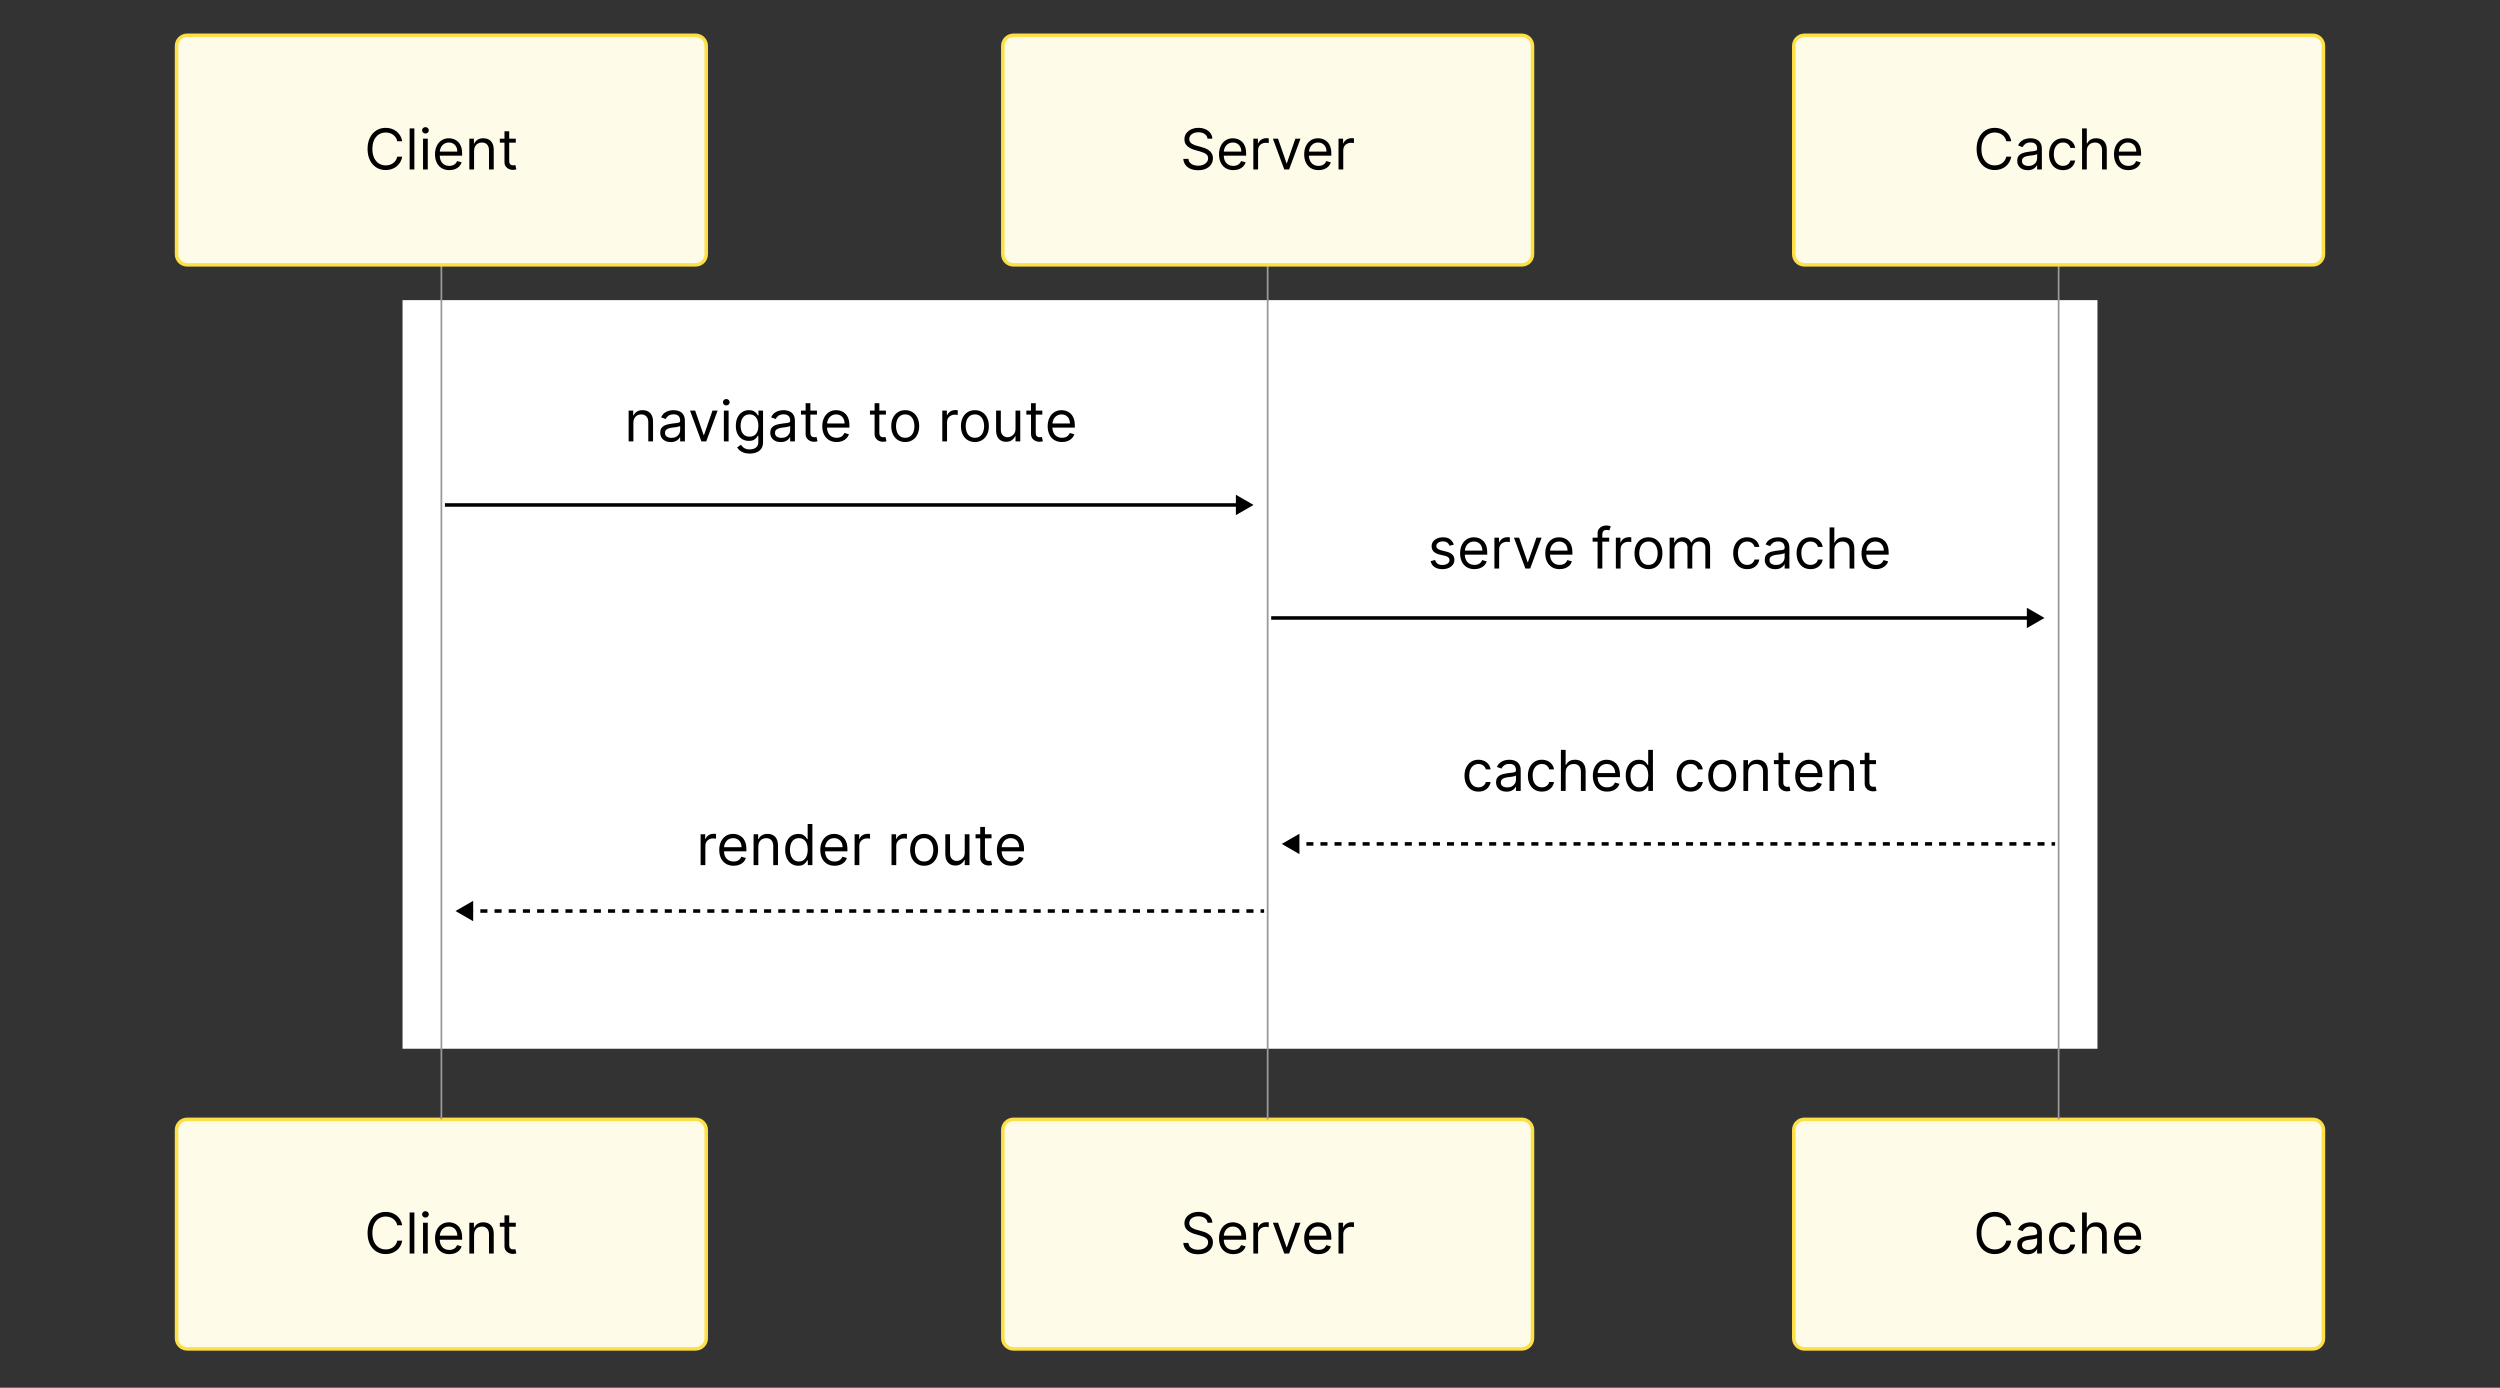 <svg width="708" height="393" viewBox="0 0 708 393" fill="none" xmlns="http://www.w3.org/2000/svg">
<rect x="0" y="0" width="708" height="393" fill="#333333" stroke="none"/>
<path d="M594 85H114V297H594V85Z" fill="white"/>
<path d="M655 317H511C509.343 317 508 318.343 508 320V379C508 380.657 509.343 382 511 382H655C656.657 382 658 380.657 658 379V320C658 318.343 656.657 317 655 317Z" fill="#FEFCE8" stroke="#FDE047"/>
<path d="M569.593 347H568.184C568.101 346.595 567.955 346.239 567.746 345.932C567.542 345.625 567.292 345.367 566.996 345.159C566.705 344.947 566.381 344.788 566.025 344.682C565.669 344.576 565.298 344.523 564.911 344.523C564.207 344.523 563.568 344.701 562.996 345.057C562.428 345.413 561.976 345.938 561.638 346.631C561.305 347.324 561.138 348.174 561.138 349.182C561.138 350.189 561.305 351.04 561.638 351.733C561.976 352.426 562.428 352.951 562.996 353.307C563.568 353.663 564.207 353.841 564.911 353.841C565.298 353.841 565.669 353.788 566.025 353.682C566.381 353.576 566.705 353.419 566.996 353.21C567.292 352.998 567.542 352.739 567.746 352.432C567.955 352.121 568.101 351.765 568.184 351.364H569.593C569.487 351.958 569.294 352.491 569.013 352.96C568.733 353.43 568.385 353.83 567.968 354.159C567.551 354.485 567.084 354.733 566.565 354.903C566.049 355.074 565.498 355.159 564.911 355.159C563.919 355.159 563.036 354.917 562.263 354.432C561.491 353.947 560.883 353.258 560.44 352.364C559.996 351.47 559.775 350.409 559.775 349.182C559.775 347.955 559.996 346.894 560.44 346C560.883 345.106 561.491 344.417 562.263 343.932C563.036 343.447 563.919 343.205 564.911 343.205C565.498 343.205 566.049 343.29 566.565 343.46C567.084 343.631 567.551 343.881 567.968 344.21C568.385 344.536 568.733 344.934 569.013 345.403C569.294 345.869 569.487 346.402 569.593 347ZM574.256 355.205C573.703 355.205 573.201 355.1 572.751 354.892C572.3 354.68 571.942 354.375 571.677 353.977C571.412 353.576 571.279 353.091 571.279 352.523C571.279 352.023 571.378 351.617 571.575 351.307C571.772 350.992 572.035 350.746 572.364 350.568C572.694 350.39 573.058 350.258 573.455 350.17C573.857 350.08 574.26 350.008 574.665 349.955C575.196 349.886 575.626 349.835 575.955 349.801C576.289 349.763 576.531 349.701 576.683 349.614C576.838 349.527 576.915 349.375 576.915 349.159V349.114C576.915 348.553 576.762 348.117 576.455 347.807C576.152 347.496 575.692 347.341 575.075 347.341C574.434 347.341 573.933 347.481 573.569 347.761C573.205 348.042 572.95 348.341 572.802 348.659L571.529 348.205C571.756 347.674 572.059 347.261 572.438 346.966C572.821 346.667 573.237 346.458 573.688 346.341C574.143 346.22 574.59 346.159 575.029 346.159C575.309 346.159 575.631 346.193 575.995 346.261C576.362 346.326 576.717 346.46 577.058 346.665C577.402 346.869 577.688 347.178 577.915 347.591C578.143 348.004 578.256 348.557 578.256 349.25V355H576.915V353.818H576.847C576.756 354.008 576.605 354.21 576.393 354.426C576.181 354.642 575.898 354.826 575.546 354.977C575.194 355.129 574.764 355.205 574.256 355.205ZM574.461 354C574.991 354 575.438 353.896 575.802 353.688C576.169 353.479 576.446 353.21 576.631 352.881C576.821 352.551 576.915 352.205 576.915 351.841V350.614C576.859 350.682 576.734 350.744 576.54 350.801C576.351 350.854 576.131 350.902 575.881 350.943C575.635 350.981 575.395 351.015 575.16 351.045C574.929 351.072 574.741 351.095 574.597 351.114C574.249 351.159 573.923 351.233 573.62 351.335C573.321 351.434 573.078 351.583 572.893 351.784C572.711 351.981 572.62 352.25 572.62 352.591C572.62 353.057 572.792 353.409 573.137 353.648C573.486 353.883 573.927 354 574.461 354ZM584.249 355.182C583.431 355.182 582.727 354.989 582.136 354.602C581.545 354.216 581.09 353.684 580.772 353.006C580.454 352.328 580.295 351.553 580.295 350.682C580.295 349.795 580.458 349.013 580.783 348.335C581.113 347.653 581.571 347.121 582.158 346.739C582.749 346.352 583.439 346.159 584.227 346.159C584.84 346.159 585.393 346.273 585.886 346.5C586.378 346.727 586.781 347.045 587.096 347.455C587.41 347.864 587.605 348.341 587.681 348.886H586.34C586.238 348.489 586.011 348.136 585.658 347.83C585.31 347.519 584.84 347.364 584.249 347.364C583.727 347.364 583.268 347.5 582.874 347.773C582.484 348.042 582.179 348.422 581.96 348.915C581.744 349.403 581.636 349.977 581.636 350.636C581.636 351.311 581.742 351.898 581.954 352.398C582.17 352.898 582.473 353.286 582.863 353.562C583.257 353.839 583.719 353.977 584.249 353.977C584.598 353.977 584.914 353.917 585.198 353.795C585.482 353.674 585.723 353.5 585.92 353.273C586.117 353.045 586.257 352.773 586.34 352.455H587.681C587.605 352.97 587.418 353.434 587.119 353.847C586.823 354.256 586.431 354.581 585.942 354.824C585.458 355.062 584.893 355.182 584.249 355.182ZM590.982 349.75V355H589.641V343.364H590.982V347.636H591.096C591.3 347.186 591.607 346.828 592.016 346.562C592.429 346.294 592.978 346.159 593.664 346.159C594.259 346.159 594.78 346.278 595.227 346.517C595.674 346.752 596.02 347.114 596.266 347.602C596.516 348.087 596.641 348.705 596.641 349.455V355H595.3V349.545C595.3 348.852 595.121 348.316 594.761 347.938C594.405 347.555 593.91 347.364 593.278 347.364C592.838 347.364 592.444 347.456 592.096 347.642C591.751 347.828 591.478 348.098 591.278 348.455C591.081 348.811 590.982 349.242 590.982 349.75ZM602.754 355.182C601.913 355.182 601.187 354.996 600.577 354.625C599.971 354.25 599.504 353.727 599.174 353.057C598.848 352.383 598.685 351.598 598.685 350.705C598.685 349.811 598.848 349.023 599.174 348.341C599.504 347.655 599.962 347.121 600.549 346.739C601.14 346.352 601.829 346.159 602.617 346.159C603.072 346.159 603.521 346.235 603.964 346.386C604.407 346.538 604.81 346.784 605.174 347.125C605.538 347.462 605.827 347.909 606.043 348.466C606.259 349.023 606.367 349.708 606.367 350.523V351.091H599.64V349.932H605.004C605.004 349.439 604.905 349 604.708 348.614C604.515 348.227 604.238 347.922 603.879 347.699C603.522 347.475 603.102 347.364 602.617 347.364C602.083 347.364 601.621 347.496 601.231 347.761C600.844 348.023 600.547 348.364 600.339 348.784C600.13 349.205 600.026 349.655 600.026 350.136V350.909C600.026 351.568 600.14 352.127 600.367 352.585C600.598 353.04 600.918 353.386 601.327 353.625C601.737 353.86 602.212 353.977 602.754 353.977C603.106 353.977 603.424 353.928 603.708 353.83C603.996 353.727 604.244 353.576 604.452 353.375C604.661 353.17 604.822 352.917 604.935 352.614L606.231 352.977C606.094 353.417 605.865 353.803 605.543 354.136C605.221 354.466 604.824 354.723 604.35 354.909C603.877 355.091 603.344 355.182 602.754 355.182Z" fill="black"/>
<path d="M431 317H287C285.343 317 284 318.343 284 320V379C284 380.657 285.343 382 287 382H431C432.657 382 434 380.657 434 379V320C434 318.343 432.657 317 431 317Z" fill="#FEFCE8" stroke="#FDE047"/>
<path d="M341.976 346.273C341.908 345.697 341.631 345.25 341.146 344.932C340.661 344.614 340.067 344.455 339.362 344.455C338.847 344.455 338.396 344.538 338.01 344.705C337.627 344.871 337.328 345.1 337.112 345.392C336.9 345.684 336.794 346.015 336.794 346.386C336.794 346.697 336.868 346.964 337.016 347.188C337.167 347.407 337.36 347.591 337.595 347.739C337.83 347.883 338.076 348.002 338.334 348.097C338.591 348.187 338.828 348.261 339.044 348.318L340.226 348.636C340.529 348.716 340.866 348.826 341.237 348.966C341.612 349.106 341.97 349.297 342.311 349.54C342.656 349.778 342.94 350.085 343.163 350.46C343.387 350.835 343.499 351.295 343.499 351.841C343.499 352.47 343.334 353.038 343.004 353.545C342.679 354.053 342.201 354.456 341.572 354.756C340.947 355.055 340.188 355.205 339.294 355.205C338.461 355.205 337.739 355.07 337.129 354.801C336.523 354.532 336.046 354.157 335.697 353.676C335.353 353.195 335.158 352.636 335.112 352H336.567C336.605 352.439 336.752 352.803 337.01 353.091C337.271 353.375 337.601 353.587 337.999 353.727C338.4 353.864 338.832 353.932 339.294 353.932C339.832 353.932 340.315 353.845 340.743 353.67C341.171 353.492 341.51 353.246 341.76 352.932C342.01 352.614 342.135 352.242 342.135 351.818C342.135 351.432 342.027 351.117 341.811 350.875C341.595 350.633 341.311 350.436 340.959 350.284C340.607 350.133 340.226 350 339.817 349.886L338.385 349.477C337.476 349.216 336.756 348.843 336.226 348.358C335.696 347.873 335.43 347.239 335.43 346.455C335.43 345.803 335.607 345.235 335.959 344.75C336.315 344.261 336.792 343.883 337.391 343.614C337.993 343.341 338.665 343.205 339.408 343.205C340.158 343.205 340.824 343.339 341.408 343.608C341.991 343.873 342.453 344.237 342.794 344.699C343.139 345.161 343.321 345.686 343.339 346.273H341.976ZM349.293 355.182C348.452 355.182 347.726 354.996 347.116 354.625C346.51 354.25 346.043 353.727 345.713 353.057C345.387 352.383 345.224 351.598 345.224 350.705C345.224 349.811 345.387 349.023 345.713 348.341C346.043 347.655 346.501 347.121 347.088 346.739C347.679 346.352 348.368 346.159 349.156 346.159C349.611 346.159 350.06 346.235 350.503 346.386C350.946 346.538 351.349 346.784 351.713 347.125C352.077 347.462 352.366 347.909 352.582 348.466C352.798 349.023 352.906 349.708 352.906 350.523V351.091H346.179V349.932H351.543C351.543 349.439 351.444 349 351.247 348.614C351.054 348.227 350.777 347.922 350.418 347.699C350.062 347.475 349.641 347.364 349.156 347.364C348.622 347.364 348.16 347.496 347.77 347.761C347.384 348.023 347.086 348.364 346.878 348.784C346.67 349.205 346.565 349.655 346.565 350.136V350.909C346.565 351.568 346.679 352.127 346.906 352.585C347.137 353.04 347.457 353.386 347.866 353.625C348.276 353.86 348.751 353.977 349.293 353.977C349.645 353.977 349.963 353.928 350.247 353.83C350.535 353.727 350.783 353.576 350.991 353.375C351.2 353.17 351.361 352.917 351.474 352.614L352.77 352.977C352.634 353.417 352.404 353.803 352.082 354.136C351.76 354.466 351.363 354.723 350.889 354.909C350.416 355.091 349.884 355.182 349.293 355.182ZM354.946 355V346.273H356.241V347.591H356.332C356.491 347.159 356.779 346.809 357.196 346.54C357.613 346.271 358.082 346.136 358.605 346.136C358.704 346.136 358.827 346.138 358.974 346.142C359.122 346.146 359.234 346.152 359.31 346.159V347.523C359.264 347.511 359.16 347.494 358.997 347.472C358.838 347.445 358.67 347.432 358.491 347.432C358.067 347.432 357.688 347.521 357.355 347.699C357.026 347.873 356.764 348.116 356.571 348.426C356.382 348.733 356.287 349.083 356.287 349.477V355H354.946ZM368.301 346.273L365.074 355H363.71L360.483 346.273H361.938L364.347 353.227H364.438L366.847 346.273H368.301ZM373.418 355.182C372.577 355.182 371.851 354.996 371.241 354.625C370.635 354.25 370.168 353.727 369.838 353.057C369.512 352.383 369.349 351.598 369.349 350.705C369.349 349.811 369.512 349.023 369.838 348.341C370.168 347.655 370.626 347.121 371.213 346.739C371.804 346.352 372.493 346.159 373.281 346.159C373.736 346.159 374.185 346.235 374.628 346.386C375.071 346.538 375.474 346.784 375.838 347.125C376.202 347.462 376.491 347.909 376.707 348.466C376.923 349.023 377.031 349.708 377.031 350.523V351.091H370.304V349.932H375.668C375.668 349.439 375.569 349 375.372 348.614C375.179 348.227 374.902 347.922 374.543 347.699C374.187 347.475 373.766 347.364 373.281 347.364C372.747 347.364 372.285 347.496 371.895 347.761C371.509 348.023 371.211 348.364 371.003 348.784C370.795 349.205 370.69 349.655 370.69 350.136V350.909C370.69 351.568 370.804 352.127 371.031 352.585C371.262 353.04 371.582 353.386 371.991 353.625C372.401 353.86 372.876 353.977 373.418 353.977C373.77 353.977 374.088 353.928 374.372 353.83C374.66 353.727 374.908 353.576 375.116 353.375C375.325 353.17 375.486 352.917 375.599 352.614L376.895 352.977C376.759 353.417 376.529 353.803 376.207 354.136C375.885 354.466 375.488 354.723 375.014 354.909C374.541 355.091 374.009 355.182 373.418 355.182ZM379.071 355V346.273H380.366V347.591H380.457C380.616 347.159 380.904 346.809 381.321 346.54C381.738 346.271 382.207 346.136 382.73 346.136C382.829 346.136 382.952 346.138 383.099 346.142C383.247 346.146 383.359 346.152 383.435 346.159V347.523C383.389 347.511 383.285 347.494 383.122 347.472C382.963 347.445 382.795 347.432 382.616 347.432C382.192 347.432 381.813 347.521 381.48 347.699C381.151 347.873 380.889 348.116 380.696 348.426C380.507 348.733 380.412 349.083 380.412 349.477V355H379.071Z" fill="black"/>
<path d="M197 317H53C51.343 317 50 318.343 50 320V379C50 380.657 51.343 382 53 382H197C198.657 382 200 380.657 200 379V320C200 318.343 198.657 317 197 317Z" fill="#FEFCE8" stroke="#FDE047"/>
<path d="M113.913 347H112.504C112.421 346.595 112.275 346.239 112.067 345.932C111.862 345.625 111.612 345.367 111.317 345.159C111.025 344.947 110.701 344.788 110.345 344.682C109.989 344.576 109.618 344.523 109.232 344.523C108.527 344.523 107.889 344.701 107.317 345.057C106.749 345.413 106.296 345.938 105.959 346.631C105.625 347.324 105.459 348.174 105.459 349.182C105.459 350.189 105.625 351.04 105.959 351.733C106.296 352.426 106.749 352.951 107.317 353.307C107.889 353.663 108.527 353.841 109.232 353.841C109.618 353.841 109.989 353.788 110.345 353.682C110.701 353.576 111.025 353.419 111.317 353.21C111.612 352.998 111.862 352.739 112.067 352.432C112.275 352.121 112.421 351.765 112.504 351.364H113.913C113.807 351.958 113.614 352.491 113.334 352.96C113.054 353.43 112.705 353.83 112.288 354.159C111.872 354.485 111.404 354.733 110.885 354.903C110.37 355.074 109.819 355.159 109.232 355.159C108.239 355.159 107.357 354.917 106.584 354.432C105.811 353.947 105.203 353.258 104.76 352.364C104.317 351.47 104.095 350.409 104.095 349.182C104.095 347.955 104.317 346.894 104.76 346C105.203 345.106 105.811 344.417 106.584 343.932C107.357 343.447 108.239 343.205 109.232 343.205C109.819 343.205 110.37 343.29 110.885 343.46C111.404 343.631 111.872 343.881 112.288 344.21C112.705 344.536 113.054 344.934 113.334 345.403C113.614 345.869 113.807 346.402 113.913 347ZM117.349 343.364V355H116.009V343.364H117.349ZM119.805 355V346.273H121.146V355H119.805ZM120.487 344.818C120.226 344.818 120 344.729 119.811 344.551C119.625 344.373 119.533 344.159 119.533 343.909C119.533 343.659 119.625 343.445 119.811 343.267C120 343.089 120.226 343 120.487 343C120.749 343 120.972 343.089 121.158 343.267C121.347 343.445 121.442 343.659 121.442 343.909C121.442 344.159 121.347 344.373 121.158 344.551C120.972 344.729 120.749 344.818 120.487 344.818ZM127.261 355.182C126.42 355.182 125.695 354.996 125.085 354.625C124.479 354.25 124.011 353.727 123.682 353.057C123.356 352.383 123.193 351.598 123.193 350.705C123.193 349.811 123.356 349.023 123.682 348.341C124.011 347.655 124.47 347.121 125.057 346.739C125.648 346.352 126.337 346.159 127.125 346.159C127.58 346.159 128.028 346.235 128.472 346.386C128.915 346.538 129.318 346.784 129.682 347.125C130.045 347.462 130.335 347.909 130.551 348.466C130.767 349.023 130.875 349.708 130.875 350.523V351.091H124.148V349.932H129.511C129.511 349.439 129.413 349 129.216 348.614C129.023 348.227 128.746 347.922 128.386 347.699C128.03 347.475 127.61 347.364 127.125 347.364C126.591 347.364 126.129 347.496 125.739 347.761C125.352 348.023 125.055 348.364 124.847 348.784C124.638 349.205 124.534 349.655 124.534 350.136V350.909C124.534 351.568 124.648 352.127 124.875 352.585C125.106 353.04 125.426 353.386 125.835 353.625C126.244 353.86 126.72 353.977 127.261 353.977C127.614 353.977 127.932 353.928 128.216 353.83C128.504 353.727 128.752 353.576 128.96 353.375C129.169 353.17 129.33 352.917 129.443 352.614L130.739 352.977C130.602 353.417 130.373 353.803 130.051 354.136C129.729 354.466 129.331 354.723 128.858 354.909C128.384 355.091 127.852 355.182 127.261 355.182ZM134.256 349.75V355H132.915V346.273H134.21V347.636H134.324C134.528 347.193 134.839 346.837 135.256 346.568C135.672 346.295 136.21 346.159 136.869 346.159C137.46 346.159 137.977 346.28 138.42 346.523C138.864 346.761 139.208 347.125 139.455 347.614C139.701 348.098 139.824 348.712 139.824 349.455V355H138.483V349.545C138.483 348.86 138.305 348.326 137.949 347.943C137.593 347.557 137.104 347.364 136.483 347.364C136.055 347.364 135.672 347.456 135.335 347.642C135.002 347.828 134.739 348.098 134.545 348.455C134.352 348.811 134.256 349.242 134.256 349.75ZM146.07 346.273V347.409H141.547V346.273H146.07ZM142.865 344.182H144.206V352.5C144.206 352.879 144.261 353.163 144.371 353.352C144.484 353.538 144.628 353.663 144.803 353.727C144.981 353.788 145.168 353.818 145.365 353.818C145.513 353.818 145.634 353.811 145.729 353.795C145.823 353.777 145.899 353.761 145.956 353.75L146.229 354.955C146.138 354.989 146.011 355.023 145.848 355.057C145.685 355.095 145.479 355.114 145.229 355.114C144.85 355.114 144.479 355.032 144.115 354.869C143.755 354.706 143.456 354.458 143.217 354.125C142.982 353.792 142.865 353.371 142.865 352.864V344.182Z" fill="black"/>
<path d="M583 15V317" stroke="#999999" stroke-width="0.5"/>
<path d="M655 10H511C509.343 10 508 11.343 508 13V72C508 73.657 509.343 75 511 75H655C656.657 75 658 73.657 658 72V13C658 11.343 656.657 10 655 10Z" fill="#FEFCE8" stroke="#FDE047"/>
<path d="M569.593 40H568.184C568.101 39.595 567.955 39.239 567.746 38.932C567.542 38.625 567.292 38.367 566.996 38.159C566.705 37.947 566.381 37.788 566.025 37.682C565.669 37.576 565.298 37.523 564.911 37.523C564.207 37.523 563.568 37.701 562.996 38.057C562.428 38.413 561.976 38.938 561.638 39.631C561.305 40.324 561.138 41.174 561.138 42.182C561.138 43.189 561.305 44.04 561.638 44.733C561.976 45.426 562.428 45.951 562.996 46.307C563.568 46.663 564.207 46.841 564.911 46.841C565.298 46.841 565.669 46.788 566.025 46.682C566.381 46.576 566.705 46.419 566.996 46.21C567.292 45.998 567.542 45.739 567.746 45.432C567.955 45.121 568.101 44.765 568.184 44.364H569.593C569.487 44.958 569.294 45.49 569.013 45.96C568.733 46.43 568.385 46.83 567.968 47.159C567.551 47.485 567.084 47.733 566.565 47.903C566.049 48.074 565.498 48.159 564.911 48.159C563.919 48.159 563.036 47.917 562.263 47.432C561.491 46.947 560.883 46.258 560.44 45.364C559.996 44.47 559.775 43.409 559.775 42.182C559.775 40.955 559.996 39.894 560.44 39C560.883 38.106 561.491 37.417 562.263 36.932C563.036 36.447 563.919 36.205 564.911 36.205C565.498 36.205 566.049 36.29 566.565 36.46C567.084 36.631 567.551 36.881 567.968 37.21C568.385 37.536 568.733 37.934 569.013 38.403C569.294 38.869 569.487 39.401 569.593 40ZM574.256 48.205C573.703 48.205 573.201 48.1 572.751 47.892C572.3 47.68 571.942 47.375 571.677 46.977C571.412 46.576 571.279 46.091 571.279 45.523C571.279 45.023 571.378 44.617 571.575 44.307C571.772 43.992 572.035 43.746 572.364 43.568C572.694 43.39 573.058 43.258 573.455 43.17C573.857 43.08 574.26 43.008 574.665 42.955C575.196 42.886 575.626 42.835 575.955 42.801C576.289 42.763 576.531 42.701 576.683 42.614C576.838 42.526 576.915 42.375 576.915 42.159V42.114C576.915 41.553 576.762 41.117 576.455 40.807C576.152 40.496 575.692 40.341 575.075 40.341C574.434 40.341 573.933 40.481 573.569 40.761C573.205 41.042 572.95 41.341 572.802 41.659L571.529 41.205C571.756 40.674 572.059 40.261 572.438 39.966C572.821 39.667 573.237 39.458 573.688 39.341C574.143 39.22 574.59 39.159 575.029 39.159C575.309 39.159 575.631 39.193 575.995 39.261C576.362 39.326 576.717 39.46 577.058 39.665C577.402 39.869 577.688 40.178 577.915 40.591C578.143 41.004 578.256 41.557 578.256 42.25V48H576.915V46.818H576.847C576.756 47.008 576.605 47.21 576.393 47.426C576.181 47.642 575.898 47.826 575.546 47.977C575.194 48.129 574.764 48.205 574.256 48.205ZM574.461 47C574.991 47 575.438 46.896 575.802 46.688C576.169 46.479 576.446 46.21 576.631 45.881C576.821 45.551 576.915 45.205 576.915 44.841V43.614C576.859 43.682 576.734 43.744 576.54 43.801C576.351 43.854 576.131 43.901 575.881 43.943C575.635 43.981 575.395 44.015 575.16 44.045C574.929 44.072 574.741 44.095 574.597 44.114C574.249 44.159 573.923 44.233 573.62 44.335C573.321 44.434 573.078 44.583 572.893 44.784C572.711 44.981 572.62 45.25 572.62 45.591C572.62 46.057 572.792 46.409 573.137 46.648C573.486 46.883 573.927 47 574.461 47ZM584.249 48.182C583.431 48.182 582.727 47.989 582.136 47.602C581.545 47.216 581.09 46.684 580.772 46.006C580.454 45.328 580.295 44.553 580.295 43.682C580.295 42.795 580.458 42.013 580.783 41.335C581.113 40.653 581.571 40.121 582.158 39.739C582.749 39.352 583.439 39.159 584.227 39.159C584.84 39.159 585.393 39.273 585.886 39.5C586.378 39.727 586.781 40.045 587.096 40.455C587.41 40.864 587.605 41.341 587.681 41.886H586.34C586.238 41.489 586.011 41.136 585.658 40.83C585.31 40.519 584.84 40.364 584.249 40.364C583.727 40.364 583.268 40.5 582.874 40.773C582.484 41.042 582.179 41.422 581.96 41.915C581.744 42.403 581.636 42.977 581.636 43.636C581.636 44.311 581.742 44.898 581.954 45.398C582.17 45.898 582.473 46.286 582.863 46.562C583.257 46.839 583.719 46.977 584.249 46.977C584.598 46.977 584.914 46.917 585.198 46.795C585.482 46.674 585.723 46.5 585.92 46.273C586.117 46.045 586.257 45.773 586.34 45.455H587.681C587.605 45.97 587.418 46.434 587.119 46.847C586.823 47.256 586.431 47.581 585.942 47.824C585.458 48.062 584.893 48.182 584.249 48.182ZM590.982 42.75V48H589.641V36.364H590.982V40.636H591.096C591.3 40.186 591.607 39.828 592.016 39.562C592.429 39.294 592.978 39.159 593.664 39.159C594.259 39.159 594.78 39.278 595.227 39.517C595.674 39.752 596.02 40.114 596.266 40.602C596.516 41.087 596.641 41.705 596.641 42.455V48H595.3V42.545C595.3 41.852 595.121 41.316 594.761 40.938C594.405 40.555 593.91 40.364 593.278 40.364C592.838 40.364 592.444 40.456 592.096 40.642C591.751 40.828 591.478 41.099 591.278 41.455C591.081 41.811 590.982 42.242 590.982 42.75ZM602.754 48.182C601.913 48.182 601.187 47.996 600.577 47.625C599.971 47.25 599.504 46.727 599.174 46.057C598.848 45.383 598.685 44.599 598.685 43.705C598.685 42.811 598.848 42.023 599.174 41.341C599.504 40.655 599.962 40.121 600.549 39.739C601.14 39.352 601.829 39.159 602.617 39.159C603.072 39.159 603.521 39.235 603.964 39.386C604.407 39.538 604.81 39.784 605.174 40.125C605.538 40.462 605.827 40.909 606.043 41.466C606.259 42.023 606.367 42.708 606.367 43.523V44.091H599.64V42.932H605.004C605.004 42.439 604.905 42 604.708 41.614C604.515 41.227 604.238 40.922 603.879 40.699C603.522 40.475 603.102 40.364 602.617 40.364C602.083 40.364 601.621 40.496 601.231 40.761C600.844 41.023 600.547 41.364 600.339 41.784C600.13 42.205 600.026 42.655 600.026 43.136V43.909C600.026 44.568 600.14 45.127 600.367 45.585C600.598 46.04 600.918 46.386 601.327 46.625C601.737 46.86 602.212 46.977 602.754 46.977C603.106 46.977 603.424 46.928 603.708 46.83C603.996 46.727 604.244 46.576 604.452 46.375C604.661 46.17 604.822 45.917 604.935 45.614L606.231 45.977C606.094 46.417 605.865 46.803 605.543 47.136C605.221 47.466 604.824 47.724 604.35 47.909C603.877 48.091 603.344 48.182 602.754 48.182Z" fill="black"/>
<path d="M359 15V317" stroke="#999999" stroke-width="0.5"/>
<path d="M431 10H287C285.343 10 284 11.343 284 13V72C284 73.657 285.343 75 287 75H431C432.657 75 434 73.657 434 72V13C434 11.343 432.657 10 431 10Z" fill="#FEFCE8" stroke="#FDE047"/>
<path d="M341.976 39.273C341.908 38.697 341.631 38.25 341.146 37.932C340.661 37.614 340.067 37.455 339.362 37.455C338.847 37.455 338.396 37.538 338.01 37.705C337.627 37.871 337.328 38.1 337.112 38.392C336.9 38.684 336.794 39.015 336.794 39.386C336.794 39.697 336.868 39.964 337.016 40.188C337.167 40.407 337.36 40.591 337.595 40.739C337.83 40.883 338.076 41.002 338.334 41.097C338.591 41.188 338.828 41.261 339.044 41.318L340.226 41.636C340.529 41.716 340.866 41.826 341.237 41.966C341.612 42.106 341.97 42.297 342.311 42.54C342.656 42.778 342.94 43.085 343.163 43.46C343.387 43.835 343.499 44.295 343.499 44.841C343.499 45.47 343.334 46.038 343.004 46.545C342.679 47.053 342.201 47.456 341.572 47.756C340.947 48.055 340.188 48.205 339.294 48.205C338.461 48.205 337.739 48.07 337.129 47.801C336.523 47.532 336.046 47.157 335.697 46.676C335.353 46.195 335.158 45.636 335.112 45H336.567C336.605 45.439 336.752 45.803 337.01 46.091C337.271 46.375 337.601 46.587 337.999 46.727C338.4 46.864 338.832 46.932 339.294 46.932C339.832 46.932 340.315 46.845 340.743 46.67C341.171 46.492 341.51 46.246 341.76 45.932C342.01 45.614 342.135 45.242 342.135 44.818C342.135 44.432 342.027 44.117 341.811 43.875C341.595 43.633 341.311 43.436 340.959 43.284C340.607 43.133 340.226 43 339.817 42.886L338.385 42.477C337.476 42.216 336.756 41.843 336.226 41.358C335.696 40.873 335.43 40.239 335.43 39.455C335.43 38.803 335.607 38.235 335.959 37.75C336.315 37.261 336.792 36.883 337.391 36.614C337.993 36.341 338.665 36.205 339.408 36.205C340.158 36.205 340.824 36.339 341.408 36.608C341.991 36.873 342.453 37.237 342.794 37.699C343.139 38.161 343.321 38.686 343.339 39.273H341.976ZM349.293 48.182C348.452 48.182 347.726 47.996 347.116 47.625C346.51 47.25 346.043 46.727 345.713 46.057C345.387 45.383 345.224 44.599 345.224 43.705C345.224 42.811 345.387 42.023 345.713 41.341C346.043 40.655 346.501 40.121 347.088 39.739C347.679 39.352 348.368 39.159 349.156 39.159C349.611 39.159 350.06 39.235 350.503 39.386C350.946 39.538 351.349 39.784 351.713 40.125C352.077 40.462 352.366 40.909 352.582 41.466C352.798 42.023 352.906 42.708 352.906 43.523V44.091H346.179V42.932H351.543C351.543 42.439 351.444 42 351.247 41.614C351.054 41.227 350.777 40.922 350.418 40.699C350.062 40.475 349.641 40.364 349.156 40.364C348.622 40.364 348.16 40.496 347.77 40.761C347.384 41.023 347.086 41.364 346.878 41.784C346.67 42.205 346.565 42.655 346.565 43.136V43.909C346.565 44.568 346.679 45.127 346.906 45.585C347.137 46.04 347.457 46.386 347.866 46.625C348.276 46.86 348.751 46.977 349.293 46.977C349.645 46.977 349.963 46.928 350.247 46.83C350.535 46.727 350.783 46.576 350.991 46.375C351.2 46.17 351.361 45.917 351.474 45.614L352.77 45.977C352.634 46.417 352.404 46.803 352.082 47.136C351.76 47.466 351.363 47.724 350.889 47.909C350.416 48.091 349.884 48.182 349.293 48.182ZM354.946 48V39.273H356.241V40.591H356.332C356.491 40.159 356.779 39.809 357.196 39.54C357.613 39.271 358.082 39.136 358.605 39.136C358.704 39.136 358.827 39.138 358.974 39.142C359.122 39.146 359.234 39.151 359.31 39.159V40.523C359.264 40.511 359.16 40.494 358.997 40.472C358.838 40.445 358.67 40.432 358.491 40.432C358.067 40.432 357.688 40.521 357.355 40.699C357.026 40.873 356.764 41.115 356.571 41.426C356.382 41.733 356.287 42.083 356.287 42.477V48H354.946ZM368.301 39.273L365.074 48H363.71L360.483 39.273H361.938L364.347 46.227H364.438L366.847 39.273H368.301ZM373.418 48.182C372.577 48.182 371.851 47.996 371.241 47.625C370.635 47.25 370.168 46.727 369.838 46.057C369.512 45.383 369.349 44.599 369.349 43.705C369.349 42.811 369.512 42.023 369.838 41.341C370.168 40.655 370.626 40.121 371.213 39.739C371.804 39.352 372.493 39.159 373.281 39.159C373.736 39.159 374.185 39.235 374.628 39.386C375.071 39.538 375.474 39.784 375.838 40.125C376.202 40.462 376.491 40.909 376.707 41.466C376.923 42.023 377.031 42.708 377.031 43.523V44.091H370.304V42.932H375.668C375.668 42.439 375.569 42 375.372 41.614C375.179 41.227 374.902 40.922 374.543 40.699C374.187 40.475 373.766 40.364 373.281 40.364C372.747 40.364 372.285 40.496 371.895 40.761C371.509 41.023 371.211 41.364 371.003 41.784C370.795 42.205 370.69 42.655 370.69 43.136V43.909C370.69 44.568 370.804 45.127 371.031 45.585C371.262 46.04 371.582 46.386 371.991 46.625C372.401 46.86 372.876 46.977 373.418 46.977C373.77 46.977 374.088 46.928 374.372 46.83C374.66 46.727 374.908 46.576 375.116 46.375C375.325 46.17 375.486 45.917 375.599 45.614L376.895 45.977C376.759 46.417 376.529 46.803 376.207 47.136C375.885 47.466 375.488 47.724 375.014 47.909C374.541 48.091 374.009 48.182 373.418 48.182ZM379.071 48V39.273H380.366V40.591H380.457C380.616 40.159 380.904 39.809 381.321 39.54C381.738 39.271 382.207 39.136 382.73 39.136C382.829 39.136 382.952 39.138 383.099 39.142C383.247 39.146 383.359 39.151 383.435 39.159V40.523C383.389 40.511 383.285 40.494 383.122 40.472C382.963 40.445 382.795 40.432 382.616 40.432C382.192 40.432 381.813 40.521 381.48 40.699C381.151 40.873 380.889 41.115 380.696 41.426C380.507 41.733 380.412 42.083 380.412 42.477V48H379.071Z" fill="black"/>
<path d="M125 15V317" stroke="#999999" stroke-width="0.5"/>
<path d="M197 10H53C51.343 10 50 11.343 50 13V72C50 73.657 51.343 75 53 75H197C198.657 75 200 73.657 200 72V13C200 11.343 198.657 10 197 10Z" fill="#FEFCE8" stroke="#FDE047"/>
<path d="M113.913 40H112.504C112.421 39.595 112.275 39.239 112.067 38.932C111.862 38.625 111.612 38.367 111.317 38.159C111.025 37.947 110.701 37.788 110.345 37.682C109.989 37.576 109.618 37.523 109.232 37.523C108.527 37.523 107.889 37.701 107.317 38.057C106.749 38.413 106.296 38.938 105.959 39.631C105.625 40.324 105.459 41.174 105.459 42.182C105.459 43.189 105.625 44.04 105.959 44.733C106.296 45.426 106.749 45.951 107.317 46.307C107.889 46.663 108.527 46.841 109.232 46.841C109.618 46.841 109.989 46.788 110.345 46.682C110.701 46.576 111.025 46.419 111.317 46.21C111.612 45.998 111.862 45.739 112.067 45.432C112.275 45.121 112.421 44.765 112.504 44.364H113.913C113.807 44.958 113.614 45.49 113.334 45.96C113.054 46.43 112.705 46.83 112.288 47.159C111.872 47.485 111.404 47.733 110.885 47.903C110.37 48.074 109.819 48.159 109.232 48.159C108.239 48.159 107.357 47.917 106.584 47.432C105.811 46.947 105.203 46.258 104.76 45.364C104.317 44.47 104.095 43.409 104.095 42.182C104.095 40.955 104.317 39.894 104.76 39C105.203 38.106 105.811 37.417 106.584 36.932C107.357 36.447 108.239 36.205 109.232 36.205C109.819 36.205 110.37 36.29 110.885 36.46C111.404 36.631 111.872 36.881 112.288 37.21C112.705 37.536 113.054 37.934 113.334 38.403C113.614 38.869 113.807 39.401 113.913 40ZM117.349 36.364V48H116.009V36.364H117.349ZM119.805 48V39.273H121.146V48H119.805ZM120.487 37.818C120.226 37.818 120 37.729 119.811 37.551C119.625 37.373 119.533 37.159 119.533 36.909C119.533 36.659 119.625 36.445 119.811 36.267C120 36.089 120.226 36 120.487 36C120.749 36 120.972 36.089 121.158 36.267C121.347 36.445 121.442 36.659 121.442 36.909C121.442 37.159 121.347 37.373 121.158 37.551C120.972 37.729 120.749 37.818 120.487 37.818ZM127.261 48.182C126.42 48.182 125.695 47.996 125.085 47.625C124.479 47.25 124.011 46.727 123.682 46.057C123.356 45.383 123.193 44.599 123.193 43.705C123.193 42.811 123.356 42.023 123.682 41.341C124.011 40.655 124.47 40.121 125.057 39.739C125.648 39.352 126.337 39.159 127.125 39.159C127.58 39.159 128.028 39.235 128.472 39.386C128.915 39.538 129.318 39.784 129.682 40.125C130.045 40.462 130.335 40.909 130.551 41.466C130.767 42.023 130.875 42.708 130.875 43.523V44.091H124.148V42.932H129.511C129.511 42.439 129.413 42 129.216 41.614C129.023 41.227 128.746 40.922 128.386 40.699C128.03 40.475 127.61 40.364 127.125 40.364C126.591 40.364 126.129 40.496 125.739 40.761C125.352 41.023 125.055 41.364 124.847 41.784C124.638 42.205 124.534 42.655 124.534 43.136V43.909C124.534 44.568 124.648 45.127 124.875 45.585C125.106 46.04 125.426 46.386 125.835 46.625C126.244 46.86 126.72 46.977 127.261 46.977C127.614 46.977 127.932 46.928 128.216 46.83C128.504 46.727 128.752 46.576 128.96 46.375C129.169 46.17 129.33 45.917 129.443 45.614L130.739 45.977C130.602 46.417 130.373 46.803 130.051 47.136C129.729 47.466 129.331 47.724 128.858 47.909C128.384 48.091 127.852 48.182 127.261 48.182ZM134.256 42.75V48H132.915V39.273H134.21V40.636H134.324C134.528 40.193 134.839 39.837 135.256 39.568C135.672 39.295 136.21 39.159 136.869 39.159C137.46 39.159 137.977 39.28 138.42 39.523C138.864 39.761 139.208 40.125 139.455 40.614C139.701 41.099 139.824 41.712 139.824 42.455V48H138.483V42.545C138.483 41.86 138.305 41.326 137.949 40.943C137.593 40.557 137.104 40.364 136.483 40.364C136.055 40.364 135.672 40.456 135.335 40.642C135.002 40.828 134.739 41.099 134.545 41.455C134.352 41.811 134.256 42.242 134.256 42.75ZM146.07 39.273V40.409H141.547V39.273H146.07ZM142.865 37.182H144.206V45.5C144.206 45.879 144.261 46.163 144.371 46.352C144.484 46.538 144.628 46.663 144.803 46.727C144.981 46.788 145.168 46.818 145.365 46.818C145.513 46.818 145.634 46.811 145.729 46.795C145.823 46.776 145.899 46.761 145.956 46.75L146.229 47.955C146.138 47.989 146.011 48.023 145.848 48.057C145.685 48.095 145.479 48.114 145.229 48.114C144.85 48.114 144.479 48.032 144.115 47.869C143.755 47.706 143.456 47.458 143.217 47.125C142.982 46.792 142.865 46.371 142.865 45.864V37.182Z" fill="black"/>
<path d="M179.373 119.75V125H178.032V116.273H179.327V117.636H179.441C179.646 117.193 179.956 116.837 180.373 116.568C180.79 116.295 181.327 116.159 181.987 116.159C182.577 116.159 183.094 116.28 183.538 116.523C183.981 116.761 184.326 117.125 184.572 117.614C184.818 118.098 184.941 118.712 184.941 119.455V125H183.6V119.545C183.6 118.86 183.422 118.326 183.066 117.943C182.71 117.557 182.221 117.364 181.6 117.364C181.172 117.364 180.79 117.456 180.452 117.642C180.119 117.828 179.856 118.098 179.663 118.455C179.469 118.811 179.373 119.242 179.373 119.75ZM189.96 125.205C189.406 125.205 188.905 125.1 188.454 124.892C188.003 124.68 187.645 124.375 187.38 123.977C187.115 123.576 186.982 123.091 186.982 122.523C186.982 122.023 187.081 121.617 187.278 121.307C187.475 120.992 187.738 120.746 188.067 120.568C188.397 120.39 188.761 120.258 189.158 120.17C189.56 120.08 189.963 120.008 190.369 119.955C190.899 119.886 191.329 119.835 191.658 119.801C191.992 119.763 192.234 119.701 192.386 119.614C192.541 119.527 192.619 119.375 192.619 119.159V119.114C192.619 118.553 192.465 118.117 192.158 117.807C191.855 117.496 191.395 117.341 190.778 117.341C190.138 117.341 189.636 117.481 189.272 117.761C188.908 118.042 188.653 118.341 188.505 118.659L187.232 118.205C187.46 117.674 187.763 117.261 188.141 116.966C188.524 116.667 188.941 116.458 189.391 116.341C189.846 116.22 190.293 116.159 190.732 116.159C191.013 116.159 191.335 116.193 191.698 116.261C192.066 116.326 192.42 116.46 192.761 116.665C193.105 116.869 193.391 117.178 193.619 117.591C193.846 118.004 193.96 118.557 193.96 119.25V125H192.619V123.818H192.55C192.46 124.008 192.308 124.21 192.096 124.426C191.884 124.642 191.602 124.826 191.249 124.977C190.897 125.129 190.467 125.205 189.96 125.205ZM190.164 124C190.694 124 191.141 123.896 191.505 123.688C191.872 123.479 192.149 123.21 192.335 122.881C192.524 122.551 192.619 122.205 192.619 121.841V120.614C192.562 120.682 192.437 120.744 192.244 120.801C192.054 120.854 191.835 120.902 191.585 120.943C191.338 120.981 191.098 121.015 190.863 121.045C190.632 121.072 190.444 121.095 190.3 121.114C189.952 121.159 189.626 121.233 189.323 121.335C189.024 121.434 188.781 121.583 188.596 121.784C188.414 121.981 188.323 122.25 188.323 122.591C188.323 123.057 188.496 123.409 188.84 123.648C189.189 123.883 189.63 124 190.164 124ZM203.231 116.273L200.004 125H198.64L195.413 116.273H196.867L199.276 123.227H199.367L201.776 116.273H203.231ZM205.001 125V116.273H206.342V125H205.001ZM205.683 114.818C205.421 114.818 205.196 114.729 205.006 114.551C204.821 114.373 204.728 114.159 204.728 113.909C204.728 113.659 204.821 113.445 205.006 113.267C205.196 113.089 205.421 113 205.683 113C205.944 113 206.167 113.089 206.353 113.267C206.542 113.445 206.637 113.659 206.637 113.909C206.637 114.159 206.542 114.373 206.353 114.551C206.167 114.729 205.944 114.818 205.683 114.818ZM212.32 128.455C211.673 128.455 211.116 128.371 210.65 128.205C210.184 128.042 209.796 127.826 209.485 127.557C209.178 127.292 208.934 127.008 208.752 126.705L209.82 125.955C209.942 126.114 210.095 126.295 210.281 126.5C210.466 126.708 210.72 126.888 211.042 127.04C211.368 127.195 211.794 127.273 212.32 127.273C213.025 127.273 213.606 127.102 214.065 126.761C214.523 126.42 214.752 125.886 214.752 125.159V123.386H214.638C214.54 123.545 214.4 123.742 214.218 123.977C214.04 124.208 213.782 124.415 213.445 124.597C213.112 124.775 212.661 124.864 212.093 124.864C211.388 124.864 210.756 124.697 210.195 124.364C209.638 124.03 209.197 123.545 208.871 122.909C208.549 122.273 208.388 121.5 208.388 120.591C208.388 119.697 208.546 118.919 208.86 118.256C209.174 117.589 209.612 117.074 210.173 116.71C210.733 116.343 211.381 116.159 212.116 116.159C212.684 116.159 213.135 116.254 213.468 116.443C213.805 116.629 214.063 116.841 214.241 117.08C214.423 117.314 214.563 117.508 214.661 117.659H214.798V116.273H216.093V125.25C216.093 126 215.923 126.61 215.582 127.08C215.245 127.553 214.79 127.9 214.218 128.119C213.65 128.343 213.017 128.455 212.32 128.455ZM212.275 123.659C212.813 123.659 213.267 123.536 213.638 123.29C214.01 123.044 214.292 122.689 214.485 122.227C214.678 121.765 214.775 121.212 214.775 120.568C214.775 119.939 214.68 119.384 214.491 118.903C214.301 118.422 214.021 118.045 213.65 117.773C213.279 117.5 212.82 117.364 212.275 117.364C211.707 117.364 211.233 117.508 210.854 117.795C210.479 118.083 210.197 118.47 210.008 118.955C209.822 119.439 209.729 119.977 209.729 120.568C209.729 121.174 209.824 121.71 210.013 122.176C210.207 122.638 210.491 123.002 210.866 123.267C211.245 123.528 211.714 123.659 212.275 123.659ZM221.116 125.205C220.563 125.205 220.061 125.1 219.61 124.892C219.159 124.68 218.801 124.375 218.536 123.977C218.271 123.576 218.138 123.091 218.138 122.523C218.138 122.023 218.237 121.617 218.434 121.307C218.631 120.992 218.894 120.746 219.224 120.568C219.553 120.39 219.917 120.258 220.315 120.17C220.716 120.08 221.12 120.008 221.525 119.955C222.055 119.886 222.485 119.835 222.815 119.801C223.148 119.763 223.39 119.701 223.542 119.614C223.697 119.527 223.775 119.375 223.775 119.159V119.114C223.775 118.553 223.621 118.117 223.315 117.807C223.012 117.496 222.551 117.341 221.934 117.341C221.294 117.341 220.792 117.481 220.428 117.761C220.065 118.042 219.809 118.341 219.661 118.659L218.388 118.205C218.616 117.674 218.919 117.261 219.298 116.966C219.68 116.667 220.097 116.458 220.548 116.341C221.002 116.22 221.449 116.159 221.888 116.159C222.169 116.159 222.491 116.193 222.854 116.261C223.222 116.326 223.576 116.46 223.917 116.665C224.262 116.869 224.548 117.178 224.775 117.591C225.002 118.004 225.116 118.557 225.116 119.25V125H223.775V123.818H223.707C223.616 124.008 223.464 124.21 223.252 124.426C223.04 124.642 222.758 124.826 222.406 124.977C222.053 125.129 221.623 125.205 221.116 125.205ZM221.32 124C221.851 124 222.298 123.896 222.661 123.688C223.029 123.479 223.305 123.21 223.491 122.881C223.68 122.551 223.775 122.205 223.775 121.841V120.614C223.718 120.682 223.593 120.744 223.4 120.801C223.21 120.854 222.991 120.902 222.741 120.943C222.495 120.981 222.254 121.015 222.019 121.045C221.788 121.072 221.601 121.095 221.457 121.114C221.108 121.159 220.782 121.233 220.479 121.335C220.18 121.434 219.938 121.583 219.752 121.784C219.57 121.981 219.479 122.25 219.479 122.591C219.479 123.057 219.652 123.409 219.996 123.648C220.345 123.883 220.786 124 221.32 124ZM231.359 116.273V117.409H226.836V116.273H231.359ZM228.154 114.182H229.495V122.5C229.495 122.879 229.55 123.163 229.66 123.352C229.773 123.538 229.917 123.663 230.092 123.727C230.27 123.788 230.457 123.818 230.654 123.818C230.802 123.818 230.923 123.811 231.018 123.795C231.112 123.777 231.188 123.761 231.245 123.75L231.518 124.955C231.427 124.989 231.3 125.023 231.137 125.057C230.974 125.095 230.768 125.114 230.518 125.114C230.139 125.114 229.768 125.032 229.404 124.869C229.044 124.706 228.745 124.458 228.506 124.125C228.272 123.792 228.154 123.371 228.154 122.864V114.182ZM236.941 125.182C236.1 125.182 235.375 124.996 234.765 124.625C234.159 124.25 233.691 123.727 233.362 123.057C233.036 122.383 232.873 121.598 232.873 120.705C232.873 119.811 233.036 119.023 233.362 118.341C233.691 117.655 234.149 117.121 234.737 116.739C235.327 116.352 236.017 116.159 236.805 116.159C237.259 116.159 237.708 116.235 238.151 116.386C238.594 116.538 238.998 116.784 239.362 117.125C239.725 117.462 240.015 117.909 240.231 118.466C240.447 119.023 240.555 119.708 240.555 120.523V121.091H233.827V119.932H239.191C239.191 119.439 239.093 119 238.896 118.614C238.702 118.227 238.426 117.922 238.066 117.699C237.71 117.475 237.29 117.364 236.805 117.364C236.271 117.364 235.808 117.496 235.418 117.761C235.032 118.023 234.735 118.364 234.526 118.784C234.318 119.205 234.214 119.655 234.214 120.136V120.909C234.214 121.568 234.327 122.127 234.555 122.585C234.786 123.04 235.106 123.386 235.515 123.625C235.924 123.86 236.399 123.977 236.941 123.977C237.293 123.977 237.612 123.928 237.896 123.83C238.183 123.727 238.432 123.576 238.64 123.375C238.848 123.17 239.009 122.917 239.123 122.614L240.418 122.977C240.282 123.417 240.053 123.803 239.731 124.136C239.409 124.466 239.011 124.723 238.538 124.909C238.064 125.091 237.532 125.182 236.941 125.182ZM250.89 116.273V117.409H246.367V116.273H250.89ZM247.685 114.182H249.026V122.5C249.026 122.879 249.081 123.163 249.191 123.352C249.305 123.538 249.449 123.663 249.623 123.727C249.801 123.788 249.988 123.818 250.185 123.818C250.333 123.818 250.454 123.811 250.549 123.795C250.644 123.777 250.719 123.761 250.776 123.75L251.049 124.955C250.958 124.989 250.831 125.023 250.668 125.057C250.505 125.095 250.299 125.114 250.049 125.114C249.67 125.114 249.299 125.032 248.935 124.869C248.576 124.706 248.276 124.458 248.038 124.125C247.803 123.792 247.685 123.371 247.685 122.864V114.182ZM256.359 125.182C255.571 125.182 254.879 124.994 254.285 124.619C253.694 124.244 253.232 123.72 252.898 123.045C252.569 122.371 252.404 121.583 252.404 120.682C252.404 119.773 252.569 118.979 252.898 118.301C253.232 117.623 253.694 117.097 254.285 116.722C254.879 116.347 255.571 116.159 256.359 116.159C257.147 116.159 257.836 116.347 258.427 116.722C259.022 117.097 259.484 117.623 259.813 118.301C260.147 118.979 260.313 119.773 260.313 120.682C260.313 121.583 260.147 122.371 259.813 123.045C259.484 123.72 259.022 124.244 258.427 124.619C257.836 124.994 257.147 125.182 256.359 125.182ZM256.359 123.977C256.957 123.977 257.45 123.824 257.836 123.517C258.222 123.21 258.508 122.807 258.694 122.307C258.879 121.807 258.972 121.265 258.972 120.682C258.972 120.098 258.879 119.555 258.694 119.051C258.508 118.547 258.222 118.14 257.836 117.83C257.45 117.519 256.957 117.364 256.359 117.364C255.76 117.364 255.268 117.519 254.881 117.83C254.495 118.14 254.209 118.547 254.023 119.051C253.838 119.555 253.745 120.098 253.745 120.682C253.745 121.265 253.838 121.807 254.023 122.307C254.209 122.807 254.495 123.21 254.881 123.517C255.268 123.824 255.76 123.977 256.359 123.977ZM266.86 125V116.273H268.156V117.591H268.246C268.406 117.159 268.693 116.809 269.11 116.54C269.527 116.271 269.996 116.136 270.519 116.136C270.618 116.136 270.741 116.138 270.888 116.142C271.036 116.146 271.148 116.152 271.224 116.159V117.523C271.178 117.511 271.074 117.494 270.911 117.472C270.752 117.445 270.584 117.432 270.406 117.432C269.981 117.432 269.603 117.521 269.269 117.699C268.94 117.873 268.678 118.116 268.485 118.426C268.296 118.733 268.201 119.083 268.201 119.477V125H266.86ZM276.093 125.182C275.305 125.182 274.614 124.994 274.019 124.619C273.428 124.244 272.966 123.72 272.633 123.045C272.303 122.371 272.138 121.583 272.138 120.682C272.138 119.773 272.303 118.979 272.633 118.301C272.966 117.623 273.428 117.097 274.019 116.722C274.614 116.347 275.305 116.159 276.093 116.159C276.881 116.159 277.57 116.347 278.161 116.722C278.756 117.097 279.218 117.623 279.548 118.301C279.881 118.979 280.048 119.773 280.048 120.682C280.048 121.583 279.881 122.371 279.548 123.045C279.218 123.72 278.756 124.244 278.161 124.619C277.57 124.994 276.881 125.182 276.093 125.182ZM276.093 123.977C276.692 123.977 277.184 123.824 277.57 123.517C277.957 123.21 278.243 122.807 278.428 122.307C278.614 121.807 278.707 121.265 278.707 120.682C278.707 120.098 278.614 119.555 278.428 119.051C278.243 118.547 277.957 118.14 277.57 117.83C277.184 117.519 276.692 117.364 276.093 117.364C275.495 117.364 275.002 117.519 274.616 117.83C274.229 118.14 273.943 118.547 273.758 119.051C273.572 119.555 273.479 120.098 273.479 120.682C273.479 121.265 273.572 121.807 273.758 122.307C273.943 122.807 274.229 123.21 274.616 123.517C275.002 123.824 275.495 123.977 276.093 123.977ZM287.594 121.432V116.273H288.935V125H287.594V123.523H287.504C287.299 123.966 286.981 124.343 286.549 124.653C286.117 124.96 285.572 125.114 284.913 125.114C284.367 125.114 283.882 124.994 283.458 124.756C283.034 124.513 282.701 124.15 282.458 123.665C282.216 123.176 282.094 122.561 282.094 121.818V116.273H283.435V121.727C283.435 122.364 283.613 122.871 283.969 123.25C284.329 123.629 284.788 123.818 285.344 123.818C285.678 123.818 286.017 123.733 286.362 123.562C286.71 123.392 287.002 123.131 287.237 122.778C287.475 122.426 287.594 121.977 287.594 121.432ZM295.187 116.273V117.409H290.664V116.273H295.187ZM291.982 114.182H293.323V122.5C293.323 122.879 293.378 123.163 293.488 123.352C293.602 123.538 293.746 123.663 293.92 123.727C294.098 123.788 294.285 123.818 294.482 123.818C294.63 123.818 294.751 123.811 294.846 123.795C294.941 123.777 295.016 123.761 295.073 123.75L295.346 124.955C295.255 124.989 295.128 125.023 294.965 125.057C294.802 125.095 294.596 125.114 294.346 125.114C293.967 125.114 293.596 125.032 293.232 124.869C292.872 124.706 292.573 124.458 292.335 124.125C292.1 123.792 291.982 123.371 291.982 122.864V114.182ZM300.769 125.182C299.928 125.182 299.203 124.996 298.593 124.625C297.987 124.25 297.519 123.727 297.19 123.057C296.864 122.383 296.701 121.598 296.701 120.705C296.701 119.811 296.864 119.023 297.19 118.341C297.519 117.655 297.978 117.121 298.565 116.739C299.156 116.352 299.845 116.159 300.633 116.159C301.087 116.159 301.536 116.235 301.979 116.386C302.423 116.538 302.826 116.784 303.19 117.125C303.553 117.462 303.843 117.909 304.059 118.466C304.275 119.023 304.383 119.708 304.383 120.523V121.091H297.656V119.932H303.019C303.019 119.439 302.921 119 302.724 118.614C302.531 118.227 302.254 117.922 301.894 117.699C301.538 117.475 301.118 117.364 300.633 117.364C300.099 117.364 299.637 117.496 299.246 117.761C298.86 118.023 298.563 118.364 298.354 118.784C298.146 119.205 298.042 119.655 298.042 120.136V120.909C298.042 121.568 298.156 122.127 298.383 122.585C298.614 123.04 298.934 123.386 299.343 123.625C299.752 123.86 300.228 123.977 300.769 123.977C301.121 123.977 301.44 123.928 301.724 123.83C302.012 123.727 302.26 123.576 302.468 123.375C302.676 123.17 302.837 122.917 302.951 122.614L304.246 122.977C304.11 123.417 303.881 123.803 303.559 124.136C303.237 124.466 302.839 124.723 302.366 124.909C301.892 125.091 301.36 125.182 300.769 125.182Z" fill="black"/>
<path d="M355 143L350 140.113V145.887L355 143ZM126 143V143.5H350.5V143V142.5H126V143Z" fill="black"/>
<path d="M411.729 154.227L410.525 154.568C410.449 154.367 410.337 154.172 410.19 153.983C410.046 153.79 409.849 153.631 409.599 153.506C409.349 153.381 409.029 153.318 408.638 153.318C408.104 153.318 407.659 153.441 407.303 153.688C406.951 153.93 406.775 154.239 406.775 154.614C406.775 154.947 406.896 155.21 407.138 155.403C407.381 155.597 407.76 155.758 408.275 155.886L409.57 156.205C410.351 156.394 410.932 156.684 411.315 157.074C411.697 157.46 411.888 157.958 411.888 158.568C411.888 159.068 411.745 159.515 411.457 159.909C411.173 160.303 410.775 160.614 410.263 160.841C409.752 161.068 409.157 161.182 408.479 161.182C407.589 161.182 406.853 160.989 406.269 160.602C405.686 160.216 405.317 159.652 405.161 158.909L406.434 158.591C406.555 159.061 406.784 159.413 407.121 159.648C407.462 159.883 407.907 160 408.457 160C409.082 160 409.578 159.867 409.945 159.602C410.317 159.333 410.502 159.011 410.502 158.636C410.502 158.333 410.396 158.08 410.184 157.875C409.972 157.667 409.646 157.511 409.207 157.409L407.752 157.068C406.953 156.879 406.366 156.585 405.991 156.188C405.62 155.786 405.434 155.284 405.434 154.682C405.434 154.189 405.572 153.754 405.849 153.375C406.129 152.996 406.51 152.699 406.991 152.483C407.476 152.267 408.025 152.159 408.638 152.159C409.502 152.159 410.18 152.348 410.673 152.727C411.169 153.106 411.521 153.606 411.729 154.227ZM417.566 161.182C416.725 161.182 416 160.996 415.39 160.625C414.784 160.25 414.316 159.727 413.987 159.057C413.661 158.383 413.498 157.598 413.498 156.705C413.498 155.811 413.661 155.023 413.987 154.341C414.316 153.655 414.774 153.121 415.362 152.739C415.952 152.352 416.642 152.159 417.43 152.159C417.884 152.159 418.333 152.235 418.776 152.386C419.219 152.538 419.623 152.784 419.987 153.125C420.35 153.462 420.64 153.909 420.856 154.466C421.072 155.023 421.18 155.708 421.18 156.523V157.091H414.452V155.932H419.816C419.816 155.439 419.718 155 419.521 154.614C419.327 154.227 419.051 153.922 418.691 153.699C418.335 153.475 417.915 153.364 417.43 153.364C416.896 153.364 416.433 153.496 416.043 153.761C415.657 154.023 415.36 154.364 415.151 154.784C414.943 155.205 414.839 155.655 414.839 156.136V156.909C414.839 157.568 414.952 158.127 415.18 158.585C415.411 159.04 415.731 159.386 416.14 159.625C416.549 159.86 417.024 159.977 417.566 159.977C417.918 159.977 418.237 159.928 418.521 159.83C418.808 159.727 419.057 159.576 419.265 159.375C419.473 159.17 419.634 158.917 419.748 158.614L421.043 158.977C420.907 159.417 420.678 159.803 420.356 160.136C420.034 160.466 419.636 160.723 419.163 160.909C418.689 161.091 418.157 161.182 417.566 161.182ZM423.219 161V152.273H424.515V153.591H424.606C424.765 153.159 425.053 152.809 425.469 152.54C425.886 152.271 426.356 152.136 426.879 152.136C426.977 152.136 427.1 152.138 427.248 152.142C427.396 152.146 427.507 152.152 427.583 152.159V153.523C427.538 153.511 427.433 153.494 427.271 153.472C427.112 153.445 426.943 153.432 426.765 153.432C426.341 153.432 425.962 153.521 425.629 153.699C425.299 153.873 425.038 154.116 424.844 154.426C424.655 154.733 424.56 155.083 424.56 155.477V161H423.219ZM436.575 152.273L433.347 161H431.984L428.756 152.273H430.211L432.62 159.227H432.711L435.12 152.273H436.575ZM441.691 161.182C440.85 161.182 440.125 160.996 439.515 160.625C438.909 160.25 438.441 159.727 438.112 159.057C437.786 158.383 437.623 157.598 437.623 156.705C437.623 155.811 437.786 155.023 438.112 154.341C438.441 153.655 438.899 153.121 439.487 152.739C440.077 152.352 440.767 152.159 441.555 152.159C442.009 152.159 442.458 152.235 442.901 152.386C443.344 152.538 443.748 152.784 444.112 153.125C444.475 153.462 444.765 153.909 444.981 154.466C445.197 155.023 445.305 155.708 445.305 156.523V157.091H438.577V155.932H443.941C443.941 155.439 443.843 155 443.646 154.614C443.452 154.227 443.176 153.922 442.816 153.699C442.46 153.475 442.04 153.364 441.555 153.364C441.021 153.364 440.558 153.496 440.168 153.761C439.782 154.023 439.485 154.364 439.276 154.784C439.068 155.205 438.964 155.655 438.964 156.136V156.909C438.964 157.568 439.077 158.127 439.305 158.585C439.536 159.04 439.856 159.386 440.265 159.625C440.674 159.86 441.149 159.977 441.691 159.977C442.043 159.977 442.362 159.928 442.646 159.83C442.933 159.727 443.182 159.576 443.39 159.375C443.598 159.17 443.759 158.917 443.873 158.614L445.168 158.977C445.032 159.417 444.803 159.803 444.481 160.136C444.159 160.466 443.761 160.723 443.288 160.909C442.814 161.091 442.282 161.182 441.691 161.182ZM455.731 152.273V153.409H451.026V152.273H455.731ZM452.435 161V151.068C452.435 150.568 452.553 150.152 452.788 149.818C453.022 149.485 453.327 149.235 453.702 149.068C454.077 148.902 454.473 148.818 454.89 148.818C455.219 148.818 455.488 148.845 455.697 148.898C455.905 148.951 456.06 149 456.163 149.045L455.776 150.205C455.708 150.182 455.613 150.153 455.492 150.119C455.375 150.085 455.219 150.068 455.026 150.068C454.583 150.068 454.263 150.18 454.066 150.403C453.873 150.627 453.776 150.955 453.776 151.386V161H452.435ZM457.61 161V152.273H458.906V153.591H458.996C459.156 153.159 459.443 152.809 459.86 152.54C460.277 152.271 460.746 152.136 461.269 152.136C461.368 152.136 461.491 152.138 461.638 152.142C461.786 152.146 461.898 152.152 461.974 152.159V153.523C461.928 153.511 461.824 153.494 461.661 153.472C461.502 153.445 461.334 153.432 461.156 153.432C460.731 153.432 460.353 153.521 460.019 153.699C459.69 153.873 459.428 154.116 459.235 154.426C459.046 154.733 458.951 155.083 458.951 155.477V161H457.61ZM466.843 161.182C466.055 161.182 465.364 160.994 464.769 160.619C464.178 160.244 463.716 159.72 463.383 159.045C463.053 158.371 462.888 157.583 462.888 156.682C462.888 155.773 463.053 154.979 463.383 154.301C463.716 153.623 464.178 153.097 464.769 152.722C465.364 152.347 466.055 152.159 466.843 152.159C467.631 152.159 468.32 152.347 468.911 152.722C469.506 153.097 469.968 153.623 470.298 154.301C470.631 154.979 470.798 155.773 470.798 156.682C470.798 157.583 470.631 158.371 470.298 159.045C469.968 159.72 469.506 160.244 468.911 160.619C468.32 160.994 467.631 161.182 466.843 161.182ZM466.843 159.977C467.442 159.977 467.934 159.824 468.32 159.517C468.707 159.21 468.993 158.807 469.178 158.307C469.364 157.807 469.457 157.265 469.457 156.682C469.457 156.098 469.364 155.555 469.178 155.051C468.993 154.547 468.707 154.14 468.32 153.83C467.934 153.519 467.442 153.364 466.843 153.364C466.245 153.364 465.752 153.519 465.366 153.83C464.979 154.14 464.693 154.547 464.508 155.051C464.322 155.555 464.229 156.098 464.229 156.682C464.229 157.265 464.322 157.807 464.508 158.307C464.693 158.807 464.979 159.21 465.366 159.517C465.752 159.824 466.245 159.977 466.843 159.977ZM472.844 161V152.273H474.14V153.636H474.254C474.435 153.17 474.729 152.809 475.134 152.551C475.54 152.29 476.026 152.159 476.594 152.159C477.17 152.159 477.649 152.29 478.032 152.551C478.418 152.809 478.719 153.17 478.935 153.636H479.026C479.25 153.186 479.585 152.828 480.032 152.562C480.479 152.294 481.015 152.159 481.64 152.159C482.42 152.159 483.058 152.403 483.555 152.892C484.051 153.377 484.299 154.133 484.299 155.159V161H482.958V155.159C482.958 154.515 482.782 154.055 482.43 153.778C482.077 153.502 481.663 153.364 481.185 153.364C480.572 153.364 480.096 153.549 479.759 153.92C479.422 154.288 479.254 154.754 479.254 155.318V161H477.89V155.023C477.89 154.527 477.729 154.127 477.407 153.824C477.085 153.517 476.67 153.364 476.163 153.364C475.814 153.364 475.488 153.456 475.185 153.642C474.886 153.828 474.644 154.085 474.458 154.415C474.276 154.741 474.185 155.117 474.185 155.545V161H472.844ZM494.796 161.182C493.978 161.182 493.273 160.989 492.683 160.602C492.092 160.216 491.637 159.684 491.319 159.006C491.001 158.328 490.842 157.553 490.842 156.682C490.842 155.795 491.004 155.013 491.33 154.335C491.66 153.653 492.118 153.121 492.705 152.739C493.296 152.352 493.986 152.159 494.773 152.159C495.387 152.159 495.94 152.273 496.433 152.5C496.925 152.727 497.328 153.045 497.643 153.455C497.957 153.864 498.152 154.341 498.228 154.886H496.887C496.785 154.489 496.558 154.136 496.205 153.83C495.857 153.519 495.387 153.364 494.796 153.364C494.273 153.364 493.815 153.5 493.421 153.773C493.031 154.042 492.726 154.422 492.506 154.915C492.29 155.403 492.183 155.977 492.183 156.636C492.183 157.311 492.289 157.898 492.501 158.398C492.717 158.898 493.02 159.286 493.41 159.562C493.804 159.839 494.266 159.977 494.796 159.977C495.145 159.977 495.461 159.917 495.745 159.795C496.029 159.674 496.27 159.5 496.467 159.273C496.664 159.045 496.804 158.773 496.887 158.455H498.228C498.152 158.97 497.965 159.434 497.665 159.847C497.37 160.256 496.978 160.581 496.489 160.824C496.004 161.062 495.44 161.182 494.796 161.182ZM502.756 161.205C502.203 161.205 501.701 161.1 501.251 160.892C500.8 160.68 500.442 160.375 500.177 159.977C499.912 159.576 499.779 159.091 499.779 158.523C499.779 158.023 499.878 157.617 500.075 157.307C500.272 156.992 500.535 156.746 500.864 156.568C501.194 156.39 501.558 156.258 501.955 156.17C502.357 156.08 502.76 156.008 503.165 155.955C503.696 155.886 504.126 155.835 504.455 155.801C504.789 155.763 505.031 155.701 505.183 155.614C505.338 155.527 505.415 155.375 505.415 155.159V155.114C505.415 154.553 505.262 154.117 504.955 153.807C504.652 153.496 504.192 153.341 503.575 153.341C502.934 153.341 502.433 153.481 502.069 153.761C501.705 154.042 501.45 154.341 501.302 154.659L500.029 154.205C500.256 153.674 500.559 153.261 500.938 152.966C501.321 152.667 501.737 152.458 502.188 152.341C502.643 152.22 503.09 152.159 503.529 152.159C503.809 152.159 504.131 152.193 504.495 152.261C504.862 152.326 505.217 152.46 505.558 152.665C505.902 152.869 506.188 153.178 506.415 153.591C506.643 154.004 506.756 154.557 506.756 155.25V161H505.415V159.818H505.347C505.256 160.008 505.105 160.21 504.893 160.426C504.681 160.642 504.398 160.826 504.046 160.977C503.694 161.129 503.264 161.205 502.756 161.205ZM502.961 160C503.491 160 503.938 159.896 504.302 159.688C504.669 159.479 504.946 159.21 505.131 158.881C505.321 158.551 505.415 158.205 505.415 157.841V156.614C505.359 156.682 505.234 156.744 505.04 156.801C504.851 156.854 504.631 156.902 504.381 156.943C504.135 156.981 503.895 157.015 503.66 157.045C503.429 157.072 503.241 157.095 503.097 157.114C502.749 157.159 502.423 157.233 502.12 157.335C501.821 157.434 501.578 157.583 501.393 157.784C501.211 157.981 501.12 158.25 501.12 158.591C501.12 159.057 501.292 159.409 501.637 159.648C501.986 159.883 502.427 160 502.961 160ZM512.749 161.182C511.931 161.182 511.227 160.989 510.636 160.602C510.045 160.216 509.59 159.684 509.272 159.006C508.954 158.328 508.795 157.553 508.795 156.682C508.795 155.795 508.958 155.013 509.283 154.335C509.613 153.653 510.071 153.121 510.658 152.739C511.249 152.352 511.939 152.159 512.727 152.159C513.34 152.159 513.893 152.273 514.386 152.5C514.878 152.727 515.281 153.045 515.596 153.455C515.91 153.864 516.105 154.341 516.181 154.886H514.84C514.738 154.489 514.511 154.136 514.158 153.83C513.81 153.519 513.34 153.364 512.749 153.364C512.227 153.364 511.768 153.5 511.374 153.773C510.984 154.042 510.679 154.422 510.46 154.915C510.244 155.403 510.136 155.977 510.136 156.636C510.136 157.311 510.242 157.898 510.454 158.398C510.67 158.898 510.973 159.286 511.363 159.562C511.757 159.839 512.219 159.977 512.749 159.977C513.098 159.977 513.414 159.917 513.698 159.795C513.982 159.674 514.223 159.5 514.42 159.273C514.617 159.045 514.757 158.773 514.84 158.455H516.181C516.105 158.97 515.918 159.434 515.619 159.847C515.323 160.256 514.931 160.581 514.442 160.824C513.958 161.062 513.393 161.182 512.749 161.182ZM519.482 155.75V161H518.141V149.364H519.482V153.636H519.596C519.8 153.186 520.107 152.828 520.516 152.562C520.929 152.294 521.478 152.159 522.164 152.159C522.759 152.159 523.28 152.278 523.727 152.517C524.174 152.752 524.52 153.114 524.766 153.602C525.016 154.087 525.141 154.705 525.141 155.455V161H523.8V155.545C523.8 154.852 523.621 154.316 523.261 153.938C522.905 153.555 522.41 153.364 521.778 153.364C521.338 153.364 520.944 153.456 520.596 153.642C520.251 153.828 519.978 154.098 519.778 154.455C519.581 154.811 519.482 155.242 519.482 155.75ZM531.254 161.182C530.413 161.182 529.687 160.996 529.077 160.625C528.471 160.25 528.004 159.727 527.674 159.057C527.348 158.383 527.185 157.598 527.185 156.705C527.185 155.811 527.348 155.023 527.674 154.341C528.004 153.655 528.462 153.121 529.049 152.739C529.64 152.352 530.329 152.159 531.117 152.159C531.572 152.159 532.021 152.235 532.464 152.386C532.907 152.538 533.31 152.784 533.674 153.125C534.038 153.462 534.327 153.909 534.543 154.466C534.759 155.023 534.867 155.708 534.867 156.523V157.091H528.14V155.932H533.504C533.504 155.439 533.405 155 533.208 154.614C533.015 154.227 532.738 153.922 532.379 153.699C532.022 153.475 531.602 153.364 531.117 153.364C530.583 153.364 530.121 153.496 529.731 153.761C529.344 154.023 529.047 154.364 528.839 154.784C528.63 155.205 528.526 155.655 528.526 156.136V156.909C528.526 157.568 528.64 158.127 528.867 158.585C529.098 159.04 529.418 159.386 529.827 159.625C530.237 159.86 530.712 159.977 531.254 159.977C531.606 159.977 531.924 159.928 532.208 159.83C532.496 159.727 532.744 159.576 532.952 159.375C533.161 159.17 533.322 158.917 533.435 158.614L534.731 158.977C534.594 159.417 534.365 159.803 534.043 160.136C533.721 160.466 533.324 160.723 532.85 160.909C532.377 161.091 531.844 161.182 531.254 161.182Z" fill="black"/>
<path d="M579 175L574 172.113V177.887L579 175ZM360 175V175.5H574.5V175V174.5H360V175Z" fill="black"/>
<path d="M418.702 224.182C417.884 224.182 417.18 223.989 416.589 223.602C415.998 223.216 415.543 222.684 415.225 222.006C414.907 221.328 414.748 220.553 414.748 219.682C414.748 218.795 414.911 218.013 415.237 217.335C415.566 216.653 416.024 216.121 416.612 215.739C417.202 215.352 417.892 215.159 418.68 215.159C419.293 215.159 419.846 215.273 420.339 215.5C420.831 215.727 421.235 216.045 421.549 216.455C421.863 216.864 422.058 217.341 422.134 217.886H420.793C420.691 217.489 420.464 217.136 420.112 216.83C419.763 216.519 419.293 216.364 418.702 216.364C418.18 216.364 417.721 216.5 417.327 216.773C416.937 217.042 416.632 217.422 416.413 217.915C416.197 218.403 416.089 218.977 416.089 219.636C416.089 220.311 416.195 220.898 416.407 221.398C416.623 221.898 416.926 222.286 417.316 222.562C417.71 222.839 418.172 222.977 418.702 222.977C419.051 222.977 419.367 222.917 419.651 222.795C419.935 222.674 420.176 222.5 420.373 222.273C420.57 222.045 420.71 221.773 420.793 221.455H422.134C422.058 221.97 421.871 222.434 421.572 222.847C421.276 223.256 420.884 223.581 420.396 223.824C419.911 224.062 419.346 224.182 418.702 224.182ZM426.663 224.205C426.11 224.205 425.608 224.1 425.157 223.892C424.706 223.68 424.348 223.375 424.083 222.977C423.818 222.576 423.685 222.091 423.685 221.523C423.685 221.023 423.784 220.617 423.981 220.307C424.178 219.992 424.441 219.746 424.771 219.568C425.1 219.39 425.464 219.258 425.862 219.17C426.263 219.08 426.666 219.008 427.072 218.955C427.602 218.886 428.032 218.835 428.362 218.801C428.695 218.763 428.937 218.701 429.089 218.614C429.244 218.527 429.322 218.375 429.322 218.159V218.114C429.322 217.553 429.168 217.117 428.862 216.807C428.558 216.496 428.098 216.341 427.481 216.341C426.841 216.341 426.339 216.481 425.975 216.761C425.612 217.042 425.356 217.341 425.208 217.659L423.935 217.205C424.163 216.674 424.466 216.261 424.844 215.966C425.227 215.667 425.644 215.458 426.094 215.341C426.549 215.22 426.996 215.159 427.435 215.159C427.716 215.159 428.038 215.193 428.401 215.261C428.769 215.326 429.123 215.46 429.464 215.665C429.808 215.869 430.094 216.178 430.322 216.591C430.549 217.004 430.663 217.557 430.663 218.25V224H429.322V222.818H429.254C429.163 223.008 429.011 223.21 428.799 223.426C428.587 223.642 428.305 223.826 427.952 223.977C427.6 224.129 427.17 224.205 426.663 224.205ZM426.867 223C427.397 223 427.844 222.896 428.208 222.688C428.576 222.479 428.852 222.21 429.038 221.881C429.227 221.551 429.322 221.205 429.322 220.841V219.614C429.265 219.682 429.14 219.744 428.947 219.801C428.757 219.854 428.538 219.902 428.288 219.943C428.041 219.981 427.801 220.015 427.566 220.045C427.335 220.072 427.147 220.095 427.004 220.114C426.655 220.159 426.329 220.233 426.026 220.335C425.727 220.434 425.485 220.583 425.299 220.784C425.117 220.981 425.026 221.25 425.026 221.591C425.026 222.057 425.199 222.409 425.543 222.648C425.892 222.883 426.333 223 426.867 223ZM436.656 224.182C435.837 224.182 435.133 223.989 434.542 223.602C433.951 223.216 433.496 222.684 433.178 222.006C432.86 221.328 432.701 220.553 432.701 219.682C432.701 218.795 432.864 218.013 433.19 217.335C433.519 216.653 433.978 216.121 434.565 215.739C435.156 215.352 435.845 215.159 436.633 215.159C437.246 215.159 437.799 215.273 438.292 215.5C438.784 215.727 439.188 216.045 439.502 216.455C439.817 216.864 440.012 217.341 440.087 217.886H438.746C438.644 217.489 438.417 217.136 438.065 216.83C437.716 216.519 437.246 216.364 436.656 216.364C436.133 216.364 435.674 216.5 435.281 216.773C434.89 217.042 434.585 217.422 434.366 217.915C434.15 218.403 434.042 218.977 434.042 219.636C434.042 220.311 434.148 220.898 434.36 221.398C434.576 221.898 434.879 222.286 435.269 222.562C435.663 222.839 436.125 222.977 436.656 222.977C437.004 222.977 437.32 222.917 437.604 222.795C437.888 222.674 438.129 222.5 438.326 222.273C438.523 222.045 438.663 221.773 438.746 221.455H440.087C440.012 221.97 439.824 222.434 439.525 222.847C439.229 223.256 438.837 223.581 438.349 223.824C437.864 224.062 437.299 224.182 436.656 224.182ZM443.388 218.75V224H442.048V212.364H443.388V216.636H443.502C443.707 216.186 444.013 215.828 444.423 215.562C444.835 215.294 445.385 215.159 446.07 215.159C446.665 215.159 447.186 215.278 447.633 215.517C448.08 215.752 448.426 216.114 448.673 216.602C448.923 217.087 449.048 217.705 449.048 218.455V224H447.707V218.545C447.707 217.852 447.527 217.316 447.167 216.938C446.811 216.555 446.317 216.364 445.684 216.364C445.245 216.364 444.851 216.456 444.502 216.642C444.157 216.828 443.885 217.098 443.684 217.455C443.487 217.811 443.388 218.242 443.388 218.75ZM455.16 224.182C454.319 224.182 453.594 223.996 452.984 223.625C452.378 223.25 451.91 222.727 451.58 222.057C451.254 221.383 451.092 220.598 451.092 219.705C451.092 218.811 451.254 218.023 451.58 217.341C451.91 216.655 452.368 216.121 452.955 215.739C453.546 215.352 454.236 215.159 455.023 215.159C455.478 215.159 455.927 215.235 456.37 215.386C456.813 215.538 457.217 215.784 457.58 216.125C457.944 216.462 458.234 216.909 458.45 217.466C458.665 218.023 458.773 218.708 458.773 219.523V220.091H452.046V218.932H457.41C457.41 218.439 457.311 218 457.114 217.614C456.921 217.227 456.645 216.922 456.285 216.699C455.929 216.475 455.508 216.364 455.023 216.364C454.489 216.364 454.027 216.496 453.637 216.761C453.251 217.023 452.953 217.364 452.745 217.784C452.537 218.205 452.433 218.655 452.433 219.136V219.909C452.433 220.568 452.546 221.127 452.773 221.585C453.004 222.04 453.325 222.386 453.734 222.625C454.143 222.86 454.618 222.977 455.16 222.977C455.512 222.977 455.83 222.928 456.114 222.83C456.402 222.727 456.65 222.576 456.859 222.375C457.067 222.17 457.228 221.917 457.342 221.614L458.637 221.977C458.501 222.417 458.272 222.803 457.95 223.136C457.628 223.466 457.23 223.723 456.756 223.909C456.283 224.091 455.751 224.182 455.16 224.182ZM464.109 224.182C463.381 224.182 462.739 223.998 462.183 223.631C461.626 223.259 461.19 222.737 460.876 222.062C460.561 221.384 460.404 220.583 460.404 219.659C460.404 218.742 460.561 217.947 460.876 217.273C461.19 216.598 461.628 216.078 462.188 215.71C462.749 215.343 463.397 215.159 464.131 215.159C464.7 215.159 465.148 215.254 465.478 215.443C465.811 215.629 466.065 215.841 466.239 216.08C466.417 216.314 466.556 216.508 466.654 216.659H466.768V212.364H468.109V224H466.813V222.659H466.654C466.556 222.818 466.415 223.019 466.234 223.261C466.052 223.5 465.792 223.714 465.455 223.903C465.118 224.089 464.669 224.182 464.109 224.182ZM464.29 222.977C464.828 222.977 465.283 222.837 465.654 222.557C466.025 222.273 466.308 221.881 466.501 221.381C466.694 220.877 466.79 220.295 466.79 219.636C466.79 218.985 466.696 218.415 466.506 217.926C466.317 217.434 466.037 217.051 465.665 216.778C465.294 216.502 464.836 216.364 464.29 216.364C463.722 216.364 463.249 216.509 462.87 216.801C462.495 217.089 462.213 217.481 462.023 217.977C461.838 218.47 461.745 219.023 461.745 219.636C461.745 220.258 461.84 220.822 462.029 221.33C462.222 221.833 462.506 222.235 462.881 222.534C463.26 222.83 463.73 222.977 464.29 222.977ZM478.796 224.182C477.978 224.182 477.273 223.989 476.683 223.602C476.092 223.216 475.637 222.684 475.319 222.006C475.001 221.328 474.842 220.553 474.842 219.682C474.842 218.795 475.004 218.013 475.33 217.335C475.66 216.653 476.118 216.121 476.705 215.739C477.296 215.352 477.986 215.159 478.773 215.159C479.387 215.159 479.94 215.273 480.433 215.5C480.925 215.727 481.328 216.045 481.643 216.455C481.957 216.864 482.152 217.341 482.228 217.886H480.887C480.785 217.489 480.558 217.136 480.205 216.83C479.857 216.519 479.387 216.364 478.796 216.364C478.273 216.364 477.815 216.5 477.421 216.773C477.031 217.042 476.726 217.422 476.506 217.915C476.29 218.403 476.183 218.977 476.183 219.636C476.183 220.311 476.289 220.898 476.501 221.398C476.717 221.898 477.02 222.286 477.41 222.562C477.804 222.839 478.266 222.977 478.796 222.977C479.145 222.977 479.461 222.917 479.745 222.795C480.029 222.674 480.27 222.5 480.467 222.273C480.664 222.045 480.804 221.773 480.887 221.455H482.228C482.152 221.97 481.965 222.434 481.665 222.847C481.37 223.256 480.978 223.581 480.489 223.824C480.004 224.062 479.44 224.182 478.796 224.182ZM487.734 224.182C486.946 224.182 486.254 223.994 485.66 223.619C485.069 223.244 484.607 222.72 484.273 222.045C483.944 221.371 483.779 220.583 483.779 219.682C483.779 218.773 483.944 217.979 484.273 217.301C484.607 216.623 485.069 216.097 485.66 215.722C486.254 215.347 486.946 215.159 487.734 215.159C488.522 215.159 489.211 215.347 489.802 215.722C490.397 216.097 490.859 216.623 491.188 217.301C491.522 217.979 491.688 218.773 491.688 219.682C491.688 220.583 491.522 221.371 491.188 222.045C490.859 222.72 490.397 223.244 489.802 223.619C489.211 223.994 488.522 224.182 487.734 224.182ZM487.734 222.977C488.332 222.977 488.825 222.824 489.211 222.517C489.597 222.21 489.883 221.807 490.069 221.307C490.254 220.807 490.347 220.265 490.347 219.682C490.347 219.098 490.254 218.555 490.069 218.051C489.883 217.547 489.597 217.14 489.211 216.83C488.825 216.519 488.332 216.364 487.734 216.364C487.135 216.364 486.643 216.519 486.256 216.83C485.87 217.14 485.584 217.547 485.398 218.051C485.213 218.555 485.12 219.098 485.12 219.682C485.12 220.265 485.213 220.807 485.398 221.307C485.584 221.807 485.87 222.21 486.256 222.517C486.643 222.824 487.135 222.977 487.734 222.977ZM495.076 218.75V224H493.735V215.273H495.031V216.636H495.144C495.349 216.193 495.659 215.837 496.076 215.568C496.493 215.295 497.031 215.159 497.69 215.159C498.281 215.159 498.798 215.28 499.241 215.523C499.684 215.761 500.029 216.125 500.275 216.614C500.521 217.098 500.644 217.712 500.644 218.455V224H499.303V218.545C499.303 217.86 499.125 217.326 498.769 216.943C498.413 216.557 497.924 216.364 497.303 216.364C496.875 216.364 496.493 216.456 496.156 216.642C495.822 216.828 495.559 217.098 495.366 217.455C495.173 217.811 495.076 218.242 495.076 218.75ZM506.89 215.273V216.409H502.367V215.273H506.89ZM503.685 213.182H505.026V221.5C505.026 221.879 505.081 222.163 505.191 222.352C505.305 222.538 505.449 222.663 505.623 222.727C505.801 222.788 505.988 222.818 506.185 222.818C506.333 222.818 506.454 222.811 506.549 222.795C506.644 222.777 506.719 222.761 506.776 222.75L507.049 223.955C506.958 223.989 506.831 224.023 506.668 224.057C506.505 224.095 506.299 224.114 506.049 224.114C505.67 224.114 505.299 224.032 504.935 223.869C504.576 223.706 504.276 223.458 504.038 223.125C503.803 222.792 503.685 222.371 503.685 221.864V213.182ZM512.472 224.182C511.631 224.182 510.906 223.996 510.296 223.625C509.69 223.25 509.222 222.727 508.893 222.057C508.567 221.383 508.404 220.598 508.404 219.705C508.404 218.811 508.567 218.023 508.893 217.341C509.222 216.655 509.681 216.121 510.268 215.739C510.859 215.352 511.548 215.159 512.336 215.159C512.79 215.159 513.239 215.235 513.683 215.386C514.126 215.538 514.529 215.784 514.893 216.125C515.256 216.462 515.546 216.909 515.762 217.466C515.978 218.023 516.086 218.708 516.086 219.523V220.091H509.359V218.932H514.722C514.722 218.439 514.624 218 514.427 217.614C514.234 217.227 513.957 216.922 513.597 216.699C513.241 216.475 512.821 216.364 512.336 216.364C511.802 216.364 511.34 216.496 510.95 216.761C510.563 217.023 510.266 217.364 510.058 217.784C509.849 218.205 509.745 218.655 509.745 219.136V219.909C509.745 220.568 509.859 221.127 510.086 221.585C510.317 222.04 510.637 222.386 511.046 222.625C511.455 222.86 511.931 222.977 512.472 222.977C512.825 222.977 513.143 222.928 513.427 222.83C513.715 222.727 513.963 222.576 514.171 222.375C514.379 222.17 514.54 221.917 514.654 221.614L515.95 221.977C515.813 222.417 515.584 222.803 515.262 223.136C514.94 223.466 514.542 223.723 514.069 223.909C513.595 224.091 513.063 224.182 512.472 224.182ZM519.467 218.75V224H518.126V215.273H519.421V216.636H519.535C519.739 216.193 520.05 215.837 520.467 215.568C520.883 215.295 521.421 215.159 522.08 215.159C522.671 215.159 523.188 215.28 523.631 215.523C524.075 215.761 524.419 216.125 524.665 216.614C524.912 217.098 525.035 217.712 525.035 218.455V224H523.694V218.545C523.694 217.86 523.516 217.326 523.16 216.943C522.804 216.557 522.315 216.364 521.694 216.364C521.266 216.364 520.883 216.456 520.546 216.642C520.213 216.828 519.95 217.098 519.756 217.455C519.563 217.811 519.467 218.242 519.467 218.75ZM531.281 215.273V216.409H526.758V215.273H531.281ZM528.076 213.182H529.417V221.5C529.417 221.879 529.472 222.163 529.582 222.352C529.695 222.538 529.839 222.663 530.013 222.727C530.192 222.788 530.379 222.818 530.576 222.818C530.724 222.818 530.845 222.811 530.94 222.795C531.034 222.777 531.11 222.761 531.167 222.75L531.44 223.955C531.349 223.989 531.222 224.023 531.059 224.057C530.896 224.095 530.69 224.114 530.44 224.114C530.061 224.114 529.69 224.032 529.326 223.869C528.966 223.706 528.667 223.458 528.428 223.125C528.193 222.792 528.076 222.371 528.076 221.864V213.182Z" fill="black"/>
<path d="M363 239L368 241.887V236.113L363 239ZM365.986 239V239.5H367.977V239V238.5H365.986V239ZM369.968 239V239.5H371.959V239V238.5H369.968V239ZM373.95 239V239.5H375.941V239V238.5H373.95V239ZM377.932 239V239.5H379.923V239V238.5H377.932V239ZM381.914 239V239.5H383.905V239V238.5H381.914V239ZM385.895 239V239.5H387.886V239V238.5H385.895V239ZM389.877 239V239.5H391.868V239V238.5H389.877V239ZM393.859 239V239.5H395.85V239V238.5H393.859V239ZM397.841 239V239.5H399.832V239V238.5H397.841V239ZM401.823 239V239.5H403.814V239V238.5H401.823V239ZM405.805 239V239.5H407.795V239V238.5H405.805V239ZM409.786 239V239.5H411.777V239V238.5H409.786V239ZM413.768 239V239.5H415.759V239V238.5H413.768V239ZM417.75 239V239.5H419.741V239V238.5H417.75V239ZM421.732 239V239.5H423.723V239V238.5H421.732V239ZM425.714 239V239.5H427.705V239V238.5H425.714V239ZM429.695 239V239.5H431.686V239V238.5H429.695V239ZM433.677 239V239.5H435.668V239V238.5H433.677V239ZM437.659 239V239.5H439.65V239V238.5H437.659V239ZM441.641 239V239.5H443.632V239V238.5H441.641V239ZM445.623 239V239.5H447.614V239V238.5H445.623V239ZM449.605 239V239.5H451.595V239V238.5H449.605V239ZM453.586 239V239.5H455.577V239V238.5H453.586V239ZM457.568 239V239.5H459.559V239V238.5H457.568V239ZM461.55 239V239.5H463.541V239V238.5H461.55V239ZM465.532 239V239.5H467.523V239V238.5H465.532V239ZM469.514 239V239.5H471.504V239V238.5H469.514V239ZM473.495 239V239.5H475.486V239V238.5H473.495V239ZM477.477 239V239.5H479.468V239V238.5H477.477V239ZM481.459 239V239.5H483.45V239V238.5H481.459V239ZM485.441 239V239.5H487.432V239V238.5H485.441V239ZM489.423 239V239.5H491.414V239V238.5H489.423V239ZM493.404 239V239.5H495.395V239V238.5H493.404V239ZM497.386 239V239.5H499.377V239V238.5H497.386V239ZM501.368 239V239.5H503.359V239V238.5H501.368V239ZM505.35 239V239.5H507.341V239V238.5H505.35V239ZM509.332 239V239.5H511.323V239V238.5H509.332V239ZM513.314 239V239.5H515.304V239V238.5H513.314V239ZM517.295 239V239.5H519.286V239V238.5H517.295V239ZM521.277 239V239.5H523.268V239V238.5H521.277V239ZM525.259 239V239.5H527.25V239V238.5H525.259V239ZM529.241 239V239.5H531.232V239V238.5H529.241V239ZM533.223 239V239.5H535.213V239V238.5H533.223V239ZM537.204 239V239.5H539.195V239V238.5H537.204V239ZM541.186 239V239.5H543.177V239V238.5H541.186V239ZM545.168 239V239.5H547.159V239V238.5H545.168V239ZM549.15 239V239.5H551.141V239V238.5H549.15V239ZM553.132 239V239.5H555.123V239V238.5H553.132V239ZM557.113 239V239.5H559.104V239V238.5H557.113V239ZM561.095 239V239.5H563.086V239V238.5H561.095V239ZM565.077 239V239.5H567.068V239V238.5H565.077V239ZM569.059 239V239.5H571.05V239V238.5H569.059V239ZM573.041 239V239.5H575.032V239V238.5H573.041V239ZM577.022 239V239.5H579.013V239V238.5H577.022V239ZM581.004 239V239.5H582V239V238.5H581.004V239ZM363 239L368 241.887V236.113L363 239ZM365.986 239V239.5H367.977V239V238.5H365.986V239ZM369.968 239V239.5H371.959V239V238.5H369.968V239ZM373.95 239V239.5H375.941V239V238.5H373.95V239ZM377.932 239V239.5H379.923V239V238.5H377.932V239ZM381.914 239V239.5H383.905V239V238.5H381.914V239ZM385.895 239V239.5H387.886V239V238.5H385.895V239ZM389.877 239V239.5H391.868V239V238.5H389.877V239ZM393.859 239V239.5H395.85V239V238.5H393.859V239ZM397.841 239V239.5H399.832V239V238.5H397.841V239ZM401.823 239V239.5H403.814V239V238.5H401.823V239ZM405.805 239V239.5H407.795V239V238.5H405.805V239ZM409.786 239V239.5H411.777V239V238.5H409.786V239ZM413.768 239V239.5H415.759V239V238.5H413.768V239ZM417.75 239V239.5H419.741V239V238.5H417.75V239ZM421.732 239V239.5H423.723V239V238.5H421.732V239ZM425.714 239V239.5H427.705V239V238.5H425.714V239ZM429.695 239V239.5H431.686V239V238.5H429.695V239ZM433.677 239V239.5H435.668V239V238.5H433.677V239ZM437.659 239V239.5H439.65V239V238.5H437.659V239ZM441.641 239V239.5H443.632V239V238.5H441.641V239ZM445.623 239V239.5H447.614V239V238.5H445.623V239ZM449.605 239V239.5H451.595V239V238.5H449.605V239ZM453.586 239V239.5H455.577V239V238.5H453.586V239ZM457.568 239V239.5H459.559V239V238.5H457.568V239ZM461.55 239V239.5H463.541V239V238.5H461.55V239ZM465.532 239V239.5H467.523V239V238.5H465.532V239ZM469.514 239V239.5H471.504V239V238.5H469.514V239ZM473.495 239V239.5H475.486V239V238.5H473.495V239ZM477.477 239V239.5H479.468V239V238.5H477.477V239ZM481.459 239V239.5H483.45V239V238.5H481.459V239ZM485.441 239V239.5H487.432V239V238.5H485.441V239ZM489.423 239V239.5H491.414V239V238.5H489.423V239ZM493.404 239V239.5H495.395V239V238.5H493.404V239ZM497.386 239V239.5H499.377V239V238.5H497.386V239ZM501.368 239V239.5H503.359V239V238.5H501.368V239ZM505.35 239V239.5H507.341V239V238.5H505.35V239ZM509.332 239V239.5H511.323V239V238.5H509.332V239ZM513.314 239V239.5H515.304V239V238.5H513.314V239ZM517.295 239V239.5H519.286V239V238.5H517.295V239ZM521.277 239V239.5H523.268V239V238.5H521.277V239ZM525.259 239V239.5H527.25V239V238.5H525.259V239ZM529.241 239V239.5H531.232V239V238.5H529.241V239ZM533.223 239V239.5H535.213V239V238.5H533.223V239ZM537.204 239V239.5H539.195V239V238.5H537.204V239ZM541.186 239V239.5H543.177V239V238.5H541.186V239ZM545.168 239V239.5H547.159V239V238.5H545.168V239ZM549.15 239V239.5H551.141V239V238.5H549.15V239ZM553.132 239V239.5H555.123V239V238.5H553.132V239ZM557.113 239V239.5H559.104V239V238.5H557.113V239ZM561.095 239V239.5H563.086V239V238.5H561.095V239ZM565.077 239V239.5H567.068V239V238.5H565.077V239ZM569.059 239V239.5H571.05V239V238.5H569.059V239ZM573.041 239V239.5H575.032V239V238.5H573.041V239ZM577.022 239V239.5H579.013V239V238.5H577.022V239ZM581.004 239V239.5H582V239V238.5H581.004V239Z" fill="black"/>
<path d="M198.415 245V236.273H199.71V237.591H199.801C199.96 237.159 200.248 236.809 200.665 236.54C201.081 236.271 201.551 236.136 202.074 236.136C202.172 236.136 202.295 236.138 202.443 236.142C202.591 236.146 202.703 236.152 202.778 236.159V237.523C202.733 237.511 202.629 237.494 202.466 237.472C202.307 237.445 202.138 237.432 201.96 237.432C201.536 237.432 201.157 237.521 200.824 237.699C200.494 237.873 200.233 238.116 200.04 238.426C199.85 238.733 199.756 239.083 199.756 239.477V245H198.415ZM207.761 245.182C206.92 245.182 206.195 244.996 205.585 244.625C204.979 244.25 204.511 243.727 204.182 243.057C203.856 242.383 203.693 241.598 203.693 240.705C203.693 239.811 203.856 239.023 204.182 238.341C204.511 237.655 204.97 237.121 205.557 236.739C206.148 236.352 206.837 236.159 207.625 236.159C208.08 236.159 208.528 236.235 208.972 236.386C209.415 236.538 209.818 236.784 210.182 237.125C210.545 237.462 210.835 237.909 211.051 238.466C211.267 239.023 211.375 239.708 211.375 240.523V241.091H204.648V239.932H210.011C210.011 239.439 209.913 239 209.716 238.614C209.523 238.227 209.246 237.922 208.886 237.699C208.53 237.475 208.11 237.364 207.625 237.364C207.091 237.364 206.629 237.496 206.239 237.761C205.852 238.023 205.555 238.364 205.347 238.784C205.138 239.205 205.034 239.655 205.034 240.136V240.909C205.034 241.568 205.148 242.127 205.375 242.585C205.606 243.04 205.926 243.386 206.335 243.625C206.744 243.86 207.22 243.977 207.761 243.977C208.114 243.977 208.432 243.928 208.716 243.83C209.004 243.727 209.252 243.576 209.46 243.375C209.669 243.17 209.83 242.917 209.943 242.614L211.239 242.977C211.102 243.417 210.873 243.803 210.551 244.136C210.229 244.466 209.831 244.723 209.358 244.909C208.884 245.091 208.352 245.182 207.761 245.182ZM214.756 239.75V245H213.415V236.273H214.71V237.636H214.824C215.028 237.193 215.339 236.837 215.756 236.568C216.172 236.295 216.71 236.159 217.369 236.159C217.96 236.159 218.477 236.28 218.92 236.523C219.364 236.761 219.708 237.125 219.955 237.614C220.201 238.098 220.324 238.712 220.324 239.455V245H218.983V239.545C218.983 238.86 218.805 238.326 218.449 237.943C218.093 237.557 217.604 237.364 216.983 237.364C216.555 237.364 216.172 237.456 215.835 237.642C215.502 237.828 215.239 238.098 215.045 238.455C214.852 238.811 214.756 239.242 214.756 239.75ZM226.07 245.182C225.342 245.182 224.7 244.998 224.143 244.631C223.587 244.259 223.151 243.737 222.837 243.062C222.522 242.384 222.365 241.583 222.365 240.659C222.365 239.742 222.522 238.947 222.837 238.273C223.151 237.598 223.589 237.078 224.149 236.71C224.71 236.343 225.357 236.159 226.092 236.159C226.661 236.159 227.109 236.254 227.439 236.443C227.772 236.629 228.026 236.841 228.2 237.08C228.378 237.314 228.517 237.508 228.615 237.659H228.729V233.364H230.07V245H228.774V243.659H228.615C228.517 243.818 228.376 244.019 228.195 244.261C228.013 244.5 227.753 244.714 227.416 244.903C227.079 245.089 226.63 245.182 226.07 245.182ZM226.251 243.977C226.789 243.977 227.244 243.837 227.615 243.557C227.986 243.273 228.268 242.881 228.462 242.381C228.655 241.877 228.751 241.295 228.751 240.636C228.751 239.985 228.657 239.415 228.467 238.926C228.278 238.434 227.998 238.051 227.626 237.778C227.255 237.502 226.797 237.364 226.251 237.364C225.683 237.364 225.21 237.509 224.831 237.801C224.456 238.089 224.174 238.481 223.984 238.977C223.799 239.47 223.706 240.023 223.706 240.636C223.706 241.258 223.801 241.822 223.99 242.33C224.183 242.833 224.467 243.235 224.842 243.534C225.221 243.83 225.691 243.977 226.251 243.977ZM236.371 245.182C235.53 245.182 234.804 244.996 234.195 244.625C233.589 244.25 233.121 243.727 232.791 243.057C232.465 242.383 232.303 241.598 232.303 240.705C232.303 239.811 232.465 239.023 232.791 238.341C233.121 237.655 233.579 237.121 234.166 236.739C234.757 236.352 235.446 236.159 236.234 236.159C236.689 236.159 237.138 236.235 237.581 236.386C238.024 236.538 238.428 236.784 238.791 237.125C239.155 237.462 239.445 237.909 239.661 238.466C239.876 239.023 239.984 239.708 239.984 240.523V241.091H233.257V239.932H238.621C238.621 239.439 238.522 239 238.325 238.614C238.132 238.227 237.856 237.922 237.496 237.699C237.14 237.475 236.719 237.364 236.234 237.364C235.7 237.364 235.238 237.496 234.848 237.761C234.462 238.023 234.164 238.364 233.956 238.784C233.748 239.205 233.643 239.655 233.643 240.136V240.909C233.643 241.568 233.757 242.127 233.984 242.585C234.215 243.04 234.536 243.386 234.945 243.625C235.354 243.86 235.829 243.977 236.371 243.977C236.723 243.977 237.041 243.928 237.325 243.83C237.613 243.727 237.861 243.576 238.07 243.375C238.278 243.17 238.439 242.917 238.553 242.614L239.848 242.977C239.712 243.417 239.482 243.803 239.161 244.136C238.839 244.466 238.441 244.723 237.967 244.909C237.494 245.091 236.962 245.182 236.371 245.182ZM242.024 245V236.273H243.32V237.591H243.411C243.57 237.159 243.857 236.809 244.274 236.54C244.691 236.271 245.161 236.136 245.683 236.136C245.782 236.136 245.905 236.138 246.053 236.142C246.2 236.146 246.312 236.152 246.388 236.159V237.523C246.342 237.511 246.238 237.494 246.075 237.472C245.916 237.445 245.748 237.432 245.57 237.432C245.145 237.432 244.767 237.521 244.433 237.699C244.104 237.873 243.842 238.116 243.649 238.426C243.46 238.733 243.365 239.083 243.365 239.477V245H242.024ZM252.477 245V236.273H253.773V237.591H253.864C254.023 237.159 254.311 236.809 254.727 236.54C255.144 236.271 255.614 236.136 256.136 236.136C256.235 236.136 256.358 236.138 256.506 236.142C256.653 236.146 256.765 236.152 256.841 236.159V237.523C256.795 237.511 256.691 237.494 256.528 237.472C256.369 237.445 256.201 237.432 256.023 237.432C255.598 237.432 255.22 237.521 254.886 237.699C254.557 237.873 254.295 238.116 254.102 238.426C253.913 238.733 253.818 239.083 253.818 239.477V245H252.477ZM261.71 245.182C260.922 245.182 260.231 244.994 259.636 244.619C259.045 244.244 258.583 243.72 258.25 243.045C257.92 242.371 257.756 241.583 257.756 240.682C257.756 239.773 257.92 238.979 258.25 238.301C258.583 237.623 259.045 237.097 259.636 236.722C260.231 236.347 260.922 236.159 261.71 236.159C262.498 236.159 263.188 236.347 263.778 236.722C264.373 237.097 264.835 237.623 265.165 238.301C265.498 238.979 265.665 239.773 265.665 240.682C265.665 241.583 265.498 242.371 265.165 243.045C264.835 243.72 264.373 244.244 263.778 244.619C263.188 244.994 262.498 245.182 261.71 245.182ZM261.71 243.977C262.309 243.977 262.801 243.824 263.188 243.517C263.574 243.21 263.86 242.807 264.045 242.307C264.231 241.807 264.324 241.265 264.324 240.682C264.324 240.098 264.231 239.555 264.045 239.051C263.86 238.547 263.574 238.14 263.188 237.83C262.801 237.519 262.309 237.364 261.71 237.364C261.112 237.364 260.619 237.519 260.233 237.83C259.847 238.14 259.561 238.547 259.375 239.051C259.189 239.555 259.097 240.098 259.097 240.682C259.097 241.265 259.189 241.807 259.375 242.307C259.561 242.807 259.847 243.21 260.233 243.517C260.619 243.824 261.112 243.977 261.71 243.977ZM273.212 241.432V236.273H274.553V245H273.212V243.523H273.121C272.916 243.966 272.598 244.343 272.166 244.653C271.734 244.96 271.189 245.114 270.53 245.114C269.984 245.114 269.5 244.994 269.075 244.756C268.651 244.513 268.318 244.15 268.075 243.665C267.833 243.176 267.712 242.561 267.712 241.818V236.273H269.053V241.727C269.053 242.364 269.231 242.871 269.587 243.25C269.946 243.629 270.405 243.818 270.962 243.818C271.295 243.818 271.634 243.733 271.979 243.562C272.327 243.392 272.619 243.131 272.854 242.778C273.092 242.426 273.212 241.977 273.212 241.432ZM280.804 236.273V237.409H276.281V236.273H280.804ZM277.599 234.182H278.94V242.5C278.94 242.879 278.995 243.163 279.105 243.352C279.219 243.538 279.363 243.663 279.537 243.727C279.715 243.788 279.902 243.818 280.099 243.818C280.247 243.818 280.368 243.811 280.463 243.795C280.558 243.777 280.634 243.761 280.69 243.75L280.963 244.955C280.872 244.989 280.745 245.023 280.582 245.057C280.42 245.095 280.213 245.114 279.963 245.114C279.584 245.114 279.213 245.032 278.849 244.869C278.49 244.706 278.19 244.458 277.952 244.125C277.717 243.792 277.599 243.371 277.599 242.864V234.182ZM286.386 245.182C285.545 245.182 284.82 244.996 284.21 244.625C283.604 244.25 283.136 243.727 282.807 243.057C282.481 242.383 282.318 241.598 282.318 240.705C282.318 239.811 282.481 239.023 282.807 238.341C283.136 237.655 283.595 237.121 284.182 236.739C284.773 236.352 285.462 236.159 286.25 236.159C286.705 236.159 287.153 236.235 287.597 236.386C288.04 236.538 288.443 236.784 288.807 237.125C289.17 237.462 289.46 237.909 289.676 238.466C289.892 239.023 290 239.708 290 240.523V241.091H283.273V239.932H288.636C288.636 239.439 288.538 239 288.341 238.614C288.148 238.227 287.871 237.922 287.511 237.699C287.155 237.475 286.735 237.364 286.25 237.364C285.716 237.364 285.254 237.496 284.864 237.761C284.477 238.023 284.18 238.364 283.972 238.784C283.763 239.205 283.659 239.655 283.659 240.136V240.909C283.659 241.568 283.773 242.127 284 242.585C284.231 243.04 284.551 243.386 284.96 243.625C285.369 243.86 285.845 243.977 286.386 243.977C286.739 243.977 287.057 243.928 287.341 243.83C287.629 243.727 287.877 243.576 288.085 243.375C288.294 243.17 288.455 242.917 288.568 242.614L289.864 242.977C289.727 243.417 289.498 243.803 289.176 244.136C288.854 244.466 288.456 244.723 287.983 244.909C287.509 245.091 286.977 245.182 286.386 245.182Z" fill="black"/>
<path d="M129 258L134 260.887V255.113L129 258ZM132.013 258V258.5H134.022V258V257.5H132.013V258ZM136.031 258V258.5H138.039V258V257.5H136.031V258ZM140.048 258V258.5H142.057V258V257.5H140.048V258ZM144.066 258V258.5H146.075V258V257.5H144.066V258ZM148.083 258V258.5H150.092V258V257.5H148.083V258ZM152.101 258V258.5H154.11V258V257.5H152.101V258ZM156.118 258V258.5H158.127V258V257.5H156.118V258ZM160.136 258V258.5H162.145V258V257.5H160.136V258ZM164.154 258V258.5H166.162V258V257.5H164.154V258ZM168.171 258V258.5H170.18V258V257.5H168.171V258ZM172.189 258V258.5H174.197V258V257.5H172.189V258ZM176.206 258V258.5H178.215V258V257.5H176.206V258ZM180.224 258V258.5H182.232V258V257.5H180.224V258ZM184.241 258V258.5H186.25V258V257.5H184.241V258ZM188.259 258V258.5H190.268V258V257.5H188.259V258ZM192.276 258V258.5H194.285V258V257.5H192.276V258ZM196.294 258V258.5H198.303V258V257.5H196.294V258ZM200.311 258V258.5H202.32V258V257.5H200.311V258ZM204.329 258V258.5H206.338V258V257.5H204.329V258ZM208.347 258V258.5H210.355V258V257.5H208.347V258ZM212.364 258V258.5H214.373V258V257.5H212.364V258ZM216.382 258V258.5H218.39V258V257.5H216.382V258ZM220.399 258V258.5H222.408V258V257.5H220.399V258ZM224.417 258V258.5H226.425V258V257.5H224.417V258ZM228.434 258V258.5H230.443V258V257.5H228.434V258ZM232.452 258V258.5H234.461V258V257.5H232.452V258ZM236.469 258V258.5H238.478V258V257.5H236.469V258ZM240.487 258V258.5H242.496V258V257.5H240.487V258ZM244.504 258V258.5H246.513V258V257.5H244.504V258ZM248.522 258V258.5H250.531V258V257.5H248.522V258ZM252.54 258V258.5H254.548V258V257.5H252.54V258ZM256.557 258V258.5H258.566V258V257.5H256.557V258ZM260.575 258V258.5H262.583V258V257.5H260.575V258ZM264.592 258V258.5H266.601V258V257.5H264.592V258ZM268.61 258V258.5H270.619V258V257.5H268.61V258ZM272.627 258V258.5H274.636V258V257.5H272.627V258ZM276.645 258V258.5H278.654V258V257.5H276.645V258ZM280.662 258V258.5H282.671V258V257.5H280.662V258ZM284.68 258V258.5H286.689V258V257.5H284.68V258ZM288.697 258V258.5H290.706V258V257.5H288.697V258ZM292.715 258V258.5H294.724V258V257.5H292.715V258ZM296.733 258V258.5H298.741V258V257.5H296.733V258ZM300.75 258V258.5H302.759V258V257.5H300.75V258ZM304.768 258V258.5H306.776V258V257.5H304.768V258ZM308.785 258V258.5H310.794V258V257.5H308.785V258ZM312.803 258V258.5H314.812V258V257.5H312.803V258ZM316.82 258V258.5H318.829V258V257.5H316.82V258ZM320.838 258V258.5H322.847V258V257.5H320.838V258ZM324.855 258V258.5H326.864V258V257.5H324.855V258ZM328.873 258V258.5H330.882V258V257.5H328.873V258ZM332.891 258V258.5H334.899V258V257.5H332.891V258ZM336.908 258V258.5H338.917V258V257.5H336.908V258ZM340.926 258V258.5H342.934V258V257.5H340.926V258ZM344.943 258V258.5H346.952V258V257.5H344.943V258ZM348.961 258V258.5H350.969V258V257.5H348.961V258ZM352.978 258V258.5H354.987V258V257.5H352.978V258ZM356.996 258V258.5H358V258V257.5H356.996V258ZM129 258L134 260.887V255.113L129 258ZM132.013 258V258.5H134.022V258V257.5H132.013V258ZM136.031 258V258.5H138.039V258V257.5H136.031V258ZM140.048 258V258.5H142.057V258V257.5H140.048V258ZM144.066 258V258.5H146.075V258V257.5H144.066V258ZM148.083 258V258.5H150.092V258V257.5H148.083V258ZM152.101 258V258.5H154.11V258V257.5H152.101V258ZM156.118 258V258.5H158.127V258V257.5H156.118V258ZM160.136 258V258.5H162.145V258V257.5H160.136V258ZM164.154 258V258.5H166.162V258V257.5H164.154V258ZM168.171 258V258.5H170.18V258V257.5H168.171V258ZM172.189 258V258.5H174.197V258V257.5H172.189V258ZM176.206 258V258.5H178.215V258V257.5H176.206V258ZM180.224 258V258.5H182.232V258V257.5H180.224V258ZM184.241 258V258.5H186.25V258V257.5H184.241V258ZM188.259 258V258.5H190.268V258V257.5H188.259V258ZM192.276 258V258.5H194.285V258V257.5H192.276V258ZM196.294 258V258.5H198.303V258V257.5H196.294V258ZM200.311 258V258.5H202.32V258V257.5H200.311V258ZM204.329 258V258.5H206.338V258V257.5H204.329V258ZM208.347 258V258.5H210.355V258V257.5H208.347V258ZM212.364 258V258.5H214.373V258V257.5H212.364V258ZM216.382 258V258.5H218.39V258V257.5H216.382V258ZM220.399 258V258.5H222.408V258V257.5H220.399V258ZM224.417 258V258.5H226.425V258V257.5H224.417V258ZM228.434 258V258.5H230.443V258V257.5H228.434V258ZM232.452 258V258.5H234.461V258V257.5H232.452V258ZM236.469 258V258.5H238.478V258V257.5H236.469V258ZM240.487 258V258.5H242.496V258V257.5H240.487V258ZM244.504 258V258.5H246.513V258V257.5H244.504V258ZM248.522 258V258.5H250.531V258V257.5H248.522V258ZM252.54 258V258.5H254.548V258V257.5H252.54V258ZM256.557 258V258.5H258.566V258V257.5H256.557V258ZM260.575 258V258.5H262.583V258V257.5H260.575V258ZM264.592 258V258.5H266.601V258V257.5H264.592V258ZM268.61 258V258.5H270.619V258V257.5H268.61V258ZM272.627 258V258.5H274.636V258V257.5H272.627V258ZM276.645 258V258.5H278.654V258V257.5H276.645V258ZM280.662 258V258.5H282.671V258V257.5H280.662V258ZM284.68 258V258.5H286.689V258V257.5H284.68V258ZM288.697 258V258.5H290.706V258V257.5H288.697V258ZM292.715 258V258.5H294.724V258V257.5H292.715V258ZM296.733 258V258.5H298.741V258V257.5H296.733V258ZM300.75 258V258.5H302.759V258V257.5H300.75V258ZM304.768 258V258.5H306.776V258V257.5H304.768V258ZM308.785 258V258.5H310.794V258V257.5H308.785V258ZM312.803 258V258.5H314.812V258V257.5H312.803V258ZM316.82 258V258.5H318.829V258V257.5H316.82V258ZM320.838 258V258.5H322.847V258V257.5H320.838V258ZM324.855 258V258.5H326.864V258V257.5H324.855V258ZM328.873 258V258.5H330.882V258V257.5H328.873V258ZM332.891 258V258.5H334.899V258V257.5H332.891V258ZM336.908 258V258.5H338.917V258V257.5H336.908V258ZM340.926 258V258.5H342.934V258V257.5H340.926V258ZM344.943 258V258.5H346.952V258V257.5H344.943V258ZM348.961 258V258.5H350.969V258V257.5H348.961V258ZM352.978 258V258.5H354.987V258V257.5H352.978V258ZM356.996 258V258.5H358V258V257.5H356.996V258Z" fill="black"/>
</svg>
